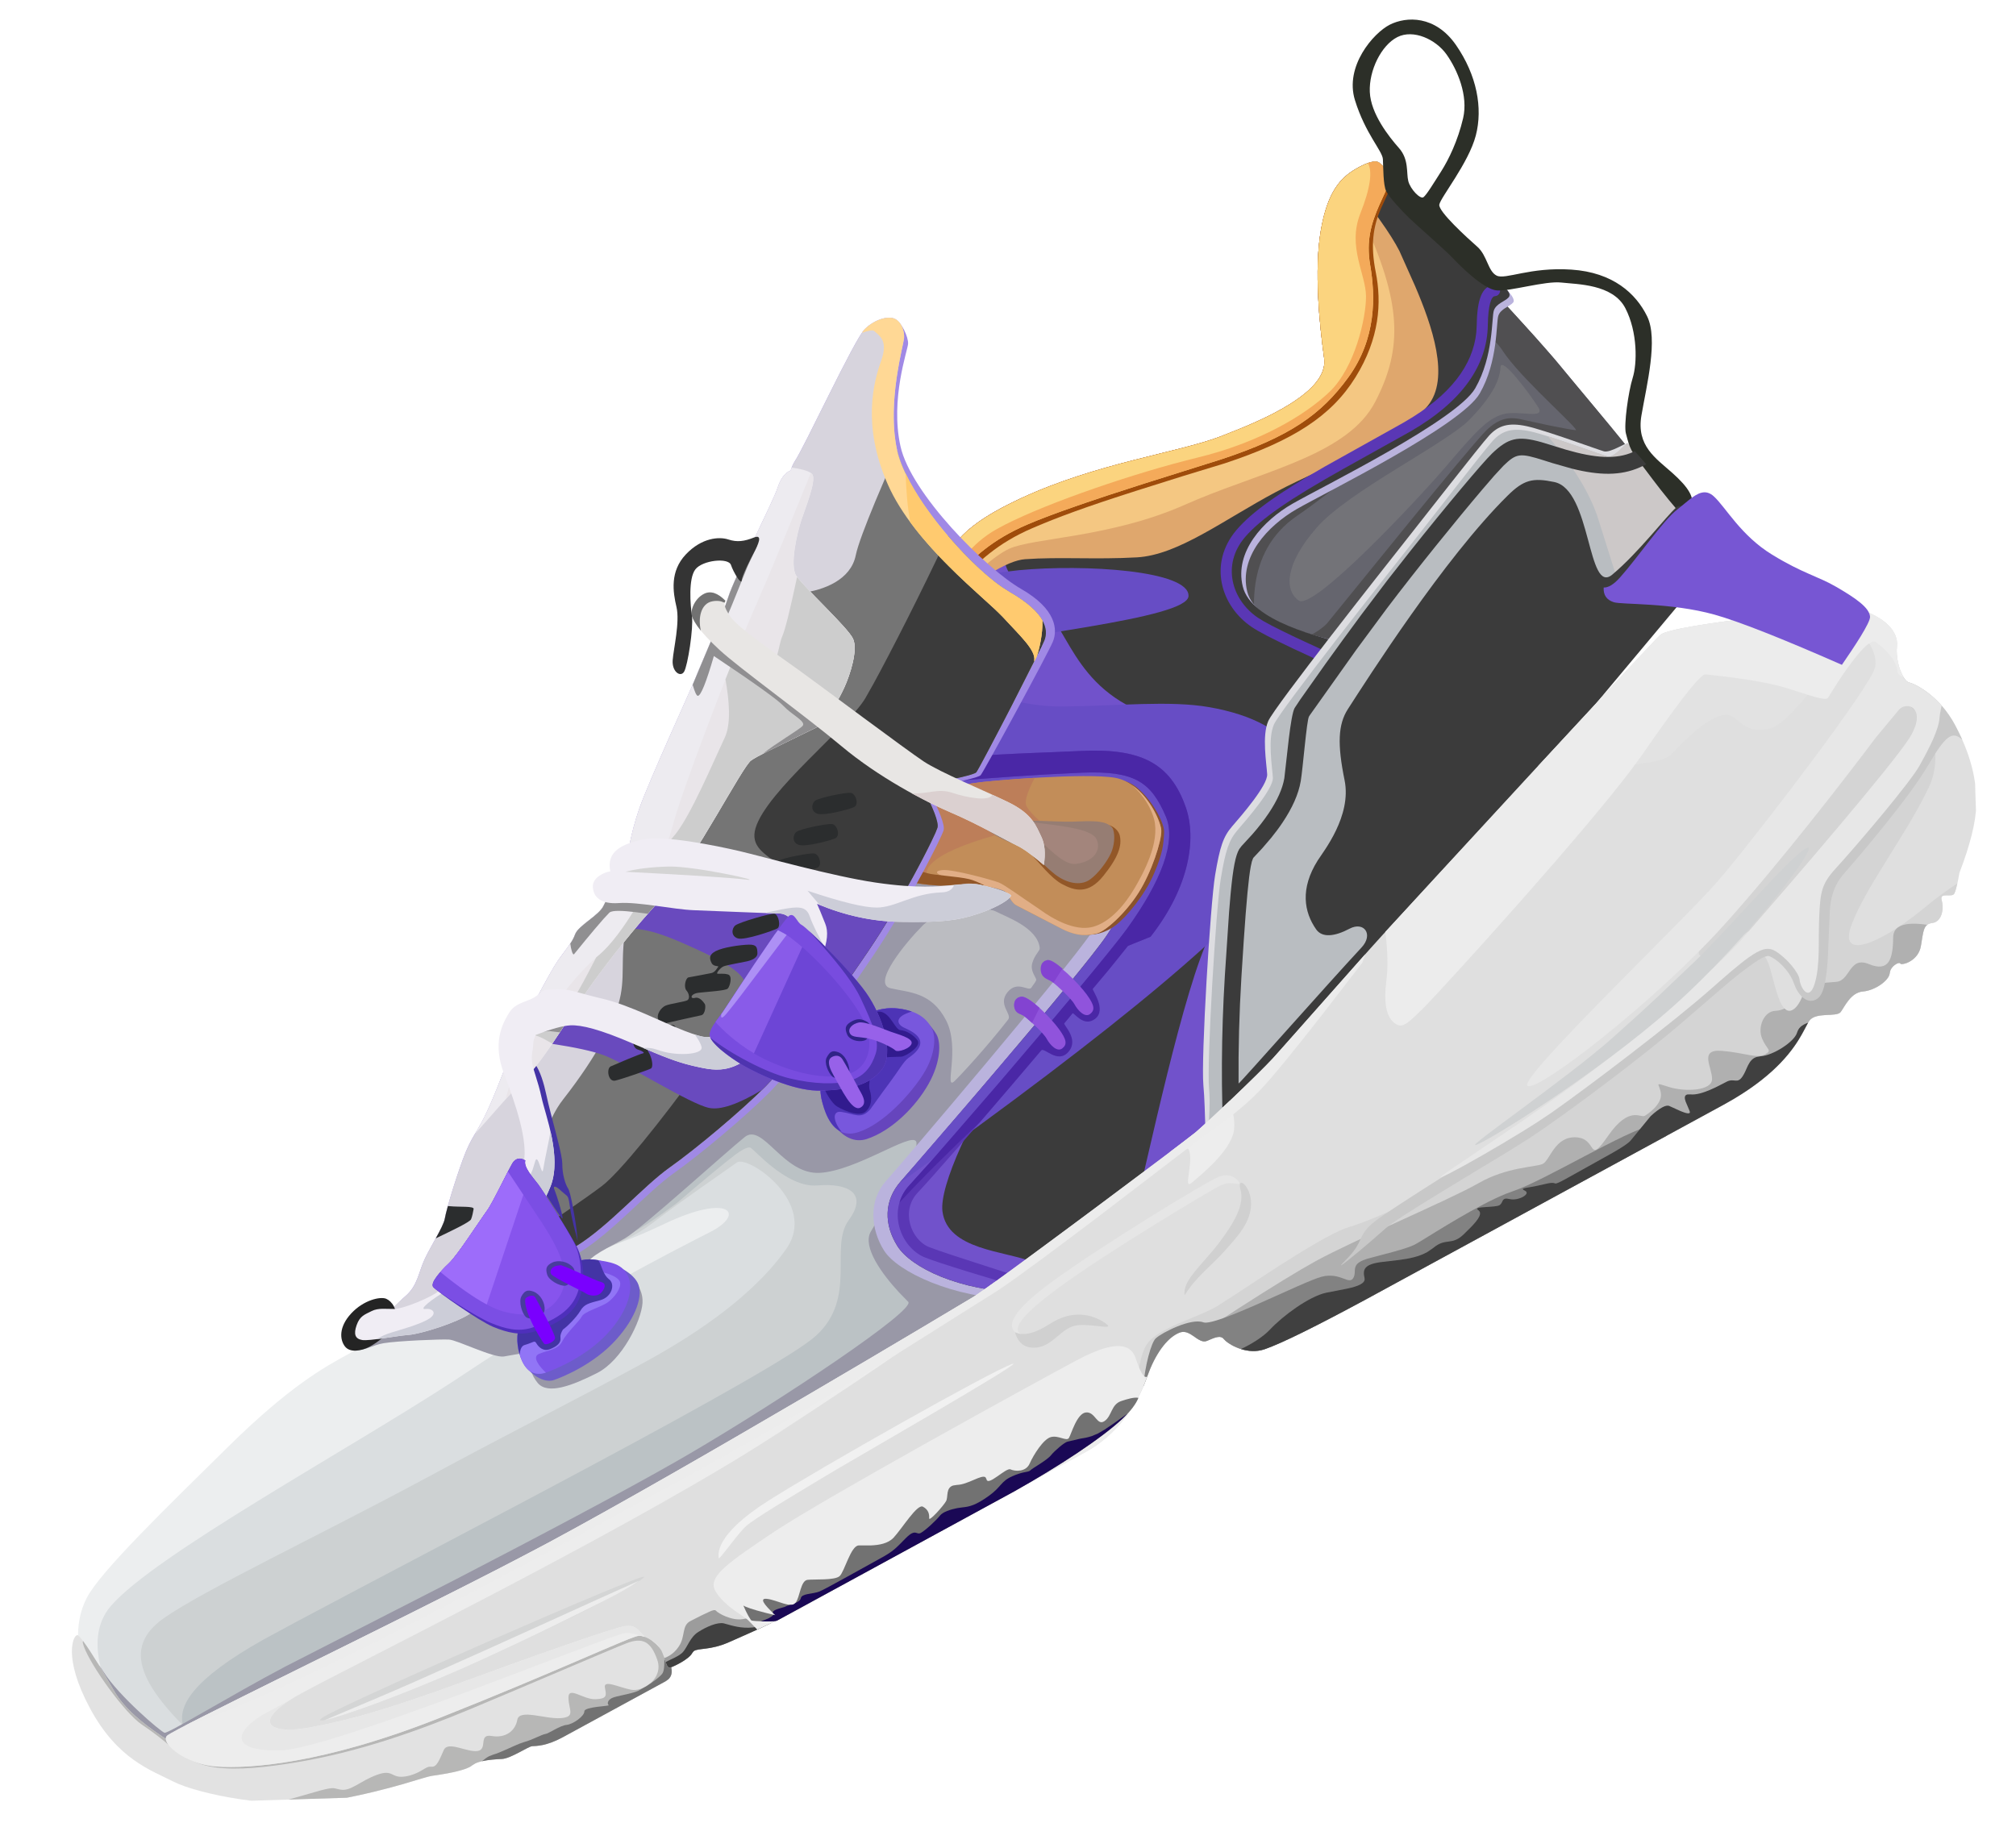 <svg width="115" height="104" viewBox="0 0 115 104" fill="none" xmlns="http://www.w3.org/2000/svg">
<g clip-path="url(#clip0_43_6606)">
<path d="M23.36 74.545C22.785 74.859 21.224 76.516 19.869 77.254C18.512 77.993 16.521 79.084 13.016 82.539C9.511 85.995 5.737 89.644 4.95 91.161C4.162 92.678 4.366 94.598 5.175 96.081C5.985 97.563 8.369 99.167 9.097 99.74C9.825 100.313 10.445 100.344 11.257 100.104C12.069 99.863 46.304 83.019 60.1 74.485C73.896 65.95 66.069 64.96 63.212 64.487C60.356 64.015 72.527 50.734 69.826 45.724C67.125 40.715 55.946 40.435 53.427 41.74C50.908 43.045 29.518 68.298 27.705 70.365C25.891 72.43 23.935 74.232 23.36 74.545Z" fill="#ECEEEF"/>
<path d="M53.426 41.739C55.944 40.435 67.124 40.715 69.825 45.724C72.526 50.734 60.355 64.014 63.211 64.487L64.634 64.735C67.773 65.372 71.791 67.076 60.805 74.042L60.099 74.484C46.303 83.018 12.068 99.862 11.256 100.103C10.444 100.344 9.824 100.311 9.096 99.739L7.731 98.707C7.501 98.527 7.26 98.333 7.022 98.13C5.348 95.2 5.117 93.032 6.327 91.622C8.805 88.737 19.777 82.766 25.827 78.823L26.478 78.393C32.356 74.467 38.338 71.394 40.502 70.295C42.581 69.24 41.605 68.051 37.889 69.829C34.173 71.607 32.764 71.561 30.457 71.597C29.728 71.608 29.071 70.797 28.06 69.954L36.479 60.159C43.332 52.241 51.89 42.536 53.426 41.739Z" fill="#DADEE0"/>
<path d="M53.425 41.739C55.944 40.435 67.123 40.715 69.825 45.724C72.525 50.734 60.355 64.014 63.211 64.487L64.634 64.736C67.773 65.373 71.791 67.076 60.805 74.042L60.099 74.484C47.273 82.419 16.782 97.535 11.904 99.815C7.854 96.22 6.959 94.012 9.335 92.327C11.554 90.754 18.377 87.516 24.212 84.373C30.046 81.229 32.374 80.115 36.756 77.728C41.137 75.341 43.554 73.103 44.848 71.258C46.697 68.621 42.639 65.875 42.032 66.322C41.425 66.768 38.841 68.524 37.185 69.804C35.528 71.084 32.045 72.349 30.06 72.078C29.364 71.983 30.163 69.301 31.771 65.625L40.189 55.891C46.114 49.115 52.158 42.396 53.425 41.739Z" fill="#CDD1D2"/>
<path d="M43.489 62.402C45.124 61.389 53.11 61.845 54.157 63.695C55.205 65.544 62.25 72.335 58.962 74.975L58.016 75.697C57.914 75.773 57.807 75.852 57.695 75.935L56.099 76.867C41.826 85.119 16.33 97.747 11.906 99.816C11.36 99.332 10.872 98.873 10.441 98.437C10.137 97.321 10.988 95.813 15.02 93.546L16.816 92.574C25.519 87.926 44.289 78.273 46.55 76.203C48.921 74.033 47.293 71.152 48.414 69.614C49.536 68.075 48.38 67.486 46.62 67.632C44.859 67.777 42.976 65.509 42.792 65.467C42.608 65.424 42.221 65.67 41.945 65.876C41.272 66.382 39.893 67.537 38.605 68.64L37.753 69.26C36.929 69.842 36.217 70.293 35.815 70.415C34.397 70.847 41.855 63.415 43.489 62.402Z" fill="#BBC2C5"/>
<path d="M53.426 41.739C55.945 40.435 67.124 40.715 69.826 45.724C72.527 50.734 60.356 64.014 63.212 64.487L64.635 64.736C67.774 65.373 71.792 67.076 60.806 74.042L60.1 74.484C46.304 83.019 12.069 99.862 11.257 100.103C10.445 100.344 9.825 100.312 9.097 99.739L8.005 98.918C7.543 98.565 7.018 98.145 6.532 97.695L6.032 96.889C5.807 96.517 5.625 96.2 5.509 95.978C4.912 94.823 5.047 94.143 5.758 95.156L5.919 95.399C6.769 96.75 9.163 98.792 9.385 98.858C9.585 98.919 13.217 96.693 16.251 95.093L26.011 90.099C30.524 87.761 35.59 85.089 38.655 83.332L39.24 82.994C44.626 79.844 52.334 74.688 51.802 74.264L51.288 73.737C50.303 72.673 49.189 71.142 49.666 70.279L50.905 68.178C51.666 66.87 52.43 65.445 52.257 65.122C51.967 64.585 48.857 66.794 46.763 66.914C44.67 67.033 43.524 64.035 42.48 64.872C41.436 65.71 36.59 70.105 35.656 70.647C34.722 71.188 33.687 71.605 33.437 72.169C33.187 72.734 34.861 72.578 35.33 72.555C35.798 72.532 36.717 73.327 36.651 74.337C36.586 75.348 35.491 77.611 34.057 78.336C32.624 79.061 31.247 79.579 30.677 78.906C30.297 78.458 30.133 77.868 30.186 77.136L28.746 77.39C28.147 77.487 26.089 76.454 25.617 76.426C25.146 76.397 22.665 76.501 21.891 76.631C21.246 76.739 20.869 77.045 20.381 77.005L20.305 76.989C21.406 76.267 22.557 75.117 23.16 74.674L23.359 74.543C23.852 74.275 25.359 72.913 26.922 71.228L27.703 70.362C29.518 68.297 50.908 43.045 53.426 41.739Z" fill="#9998A7"/>
<path d="M61.506 50.74C62.721 50.643 64.294 48.726 63.784 47.511C63.274 46.295 59.462 45.609 58.338 45.704C57.215 45.799 56.365 46.297 57.658 47.73C58.952 49.164 60.291 50.837 61.506 50.74Z" fill="#A3857C"/>
<path d="M58.729 46.89C60.157 47.083 62.216 47.234 62.534 47.85C62.851 48.467 62.426 49.174 61.336 49.29C60.246 49.406 58.211 46.399 57.454 46.382C56.697 46.365 54.592 46.721 55.179 47.847C55.766 48.973 61.106 51.653 61.644 51.87C62.183 52.086 65.059 50.316 65.048 49.275C65.038 48.234 65.836 46.101 63.649 45.72C61.462 45.338 57.302 46.697 58.729 46.89Z" fill="#967D73"/>
<path d="M54.454 61.675C54.797 61.346 56.264 59.767 57.509 58.168C57.752 57.855 56.899 57.318 57.468 56.611C58.038 55.904 58.68 56.6 58.838 56.343C58.988 56.1 59.006 56.138 59.104 55.931C59.168 55.81 58.736 55.438 58.888 54.933C59.039 54.428 59.329 54.257 59.311 54.087C59.188 52.914 57.367 52.301 56.814 52.006C56.172 51.663 53.585 51.841 52.616 52.819C51.648 53.798 49.719 56.136 50.805 56.383C51.891 56.63 53.135 56.606 53.967 58.21C54.799 59.813 53.819 62.283 54.454 61.675Z" fill="#BBBCC1"/>
<path d="M72.076 27.891C68.608 29.991 65.925 33.078 69.199 35.381C71.381 36.915 74.311 38.666 77.987 40.631L93.349 26.412C93.309 26.191 93.277 26.066 93.254 26.036C91.327 23.625 90.064 22.179 89.26 21.187C88.443 20.176 86.982 18.544 84.878 16.291C83.43 19.112 81.809 21.27 80.014 22.767C77.323 25.012 75.544 25.791 72.076 27.891Z" fill="#65656E"/>
<path d="M85.596 20.949C85.561 21.631 85.177 22.557 83.829 23.938C82.481 25.32 76.915 28.026 75.106 30.106C73.296 32.185 73.249 33.674 74.086 34.262C74.924 34.849 80.863 28.515 82.5 26.594C84.137 24.674 84.839 23.887 85.731 23.633C86.624 23.379 88.205 23.962 87.741 23.227C87.276 22.493 85.63 20.267 85.596 20.949Z" fill="#737378"/>
<path d="M84.878 16.29L86.064 17.568C87.172 18.771 88.049 19.75 88.694 20.506L91.822 24.268C92.253 24.792 92.729 25.378 93.254 26.036L93.28 26.097L93.349 26.412L77.987 40.631C76.42 39.793 74.988 38.994 73.692 38.234C73.706 37.287 73.935 36.36 74.153 36.409C74.512 36.489 75.452 35.85 75.696 35.569L80.392 29.79C82.357 27.384 84.296 25.038 84.778 24.561C85.505 23.841 86.102 23.801 86.636 23.894L88.342 24.265C89.005 24.399 89.695 24.531 89.881 24.543C90.161 24.561 87.112 21.905 85.925 20.308L85.736 20.038C84.73 18.492 84.212 19.808 83.883 20.553C83.555 21.299 77.963 26.715 74.002 29.419C70.932 31.515 71.4 35.177 71.885 37.147C70.887 36.527 69.994 35.94 69.2 35.382C65.926 33.08 68.608 29.992 72.077 27.892C75.544 25.792 77.323 25.014 80.015 22.768C81.809 21.27 83.43 19.112 84.878 16.29Z" fill="#504F51"/>
<path d="M57.916 74.13C54.38 74.052 51.203 72.569 50.43 71.348C49.657 70.127 49.544 68.491 50.535 67.384C51.527 66.277 60.81 55.358 62.241 53.237C63.672 51.116 65.269 48.602 64.726 47.139C64.183 45.676 61.712 45.616 59.646 45.729C57.58 45.842 54.58 45.664 53.19 45.85C51.8 46.036 53.154 36.516 53.476 34.207C53.797 31.897 53.922 30.433 58.256 28.423C62.59 26.413 67.194 25.833 69.635 24.898C72.076 23.963 75.802 22.38 75.535 20.445C75.267 18.51 74.954 15.441 75.344 13.157C75.734 10.873 76.525 10.127 77.3 9.661C78.076 9.195 78.538 9.132 78.704 9.308C78.871 9.484 79.128 9.612 79.137 9.788C79.145 9.965 79.006 10.485 79.1 10.782C79.194 11.079 81.428 13.253 82.318 14.023C83.207 14.792 85.348 15.975 85.61 16.202C85.872 16.429 86.512 17.041 86.31 17.267C86.109 17.493 85.601 17.615 85.47 18.014C85.339 18.412 85.463 20.612 84.41 22.447C83.357 24.282 75.684 28.063 73.993 29.031C72.302 29.998 70.666 31.787 71.148 33.757C71.631 35.727 75.646 36.41 77.8 36.942C79.955 37.474 89.652 41.711 89.841 42.934C90.029 44.156 78.07 58.275 73.343 62.562C68.617 66.848 61.453 74.209 57.916 74.13Z" fill="#BAB3DD"/>
<path d="M58.268 73.731C54.731 73.653 51.969 72.32 51.196 71.098C50.423 69.877 50.404 68.493 51.396 67.385C52.387 66.278 61.689 55.507 63.12 53.386C64.551 51.266 65.906 48.404 65.363 46.941C64.82 45.478 62.543 45.112 60.478 45.225C58.412 45.337 54.775 45.357 53.386 45.543C51.996 45.729 53.155 36.515 53.477 34.206C53.798 31.896 53.923 30.432 58.257 28.422C62.59 26.412 67.195 25.832 69.636 24.897C72.077 23.962 75.803 22.378 75.536 20.443C75.268 18.509 74.955 15.44 75.345 13.156C75.735 10.872 76.526 10.126 77.301 9.66C78.077 9.194 78.539 9.131 78.705 9.307C78.872 9.483 79.129 9.61 79.138 9.787C79.146 9.964 79.007 10.484 79.101 10.781C79.195 11.078 81.429 13.251 82.319 14.022C83.208 14.791 85.349 15.973 85.611 16.201C85.873 16.428 86.255 16.744 86.054 16.97C85.852 17.196 85.345 17.319 85.214 17.717C85.082 18.115 85.206 20.315 84.153 22.151C83.101 23.986 75.427 27.766 73.736 28.734C72.046 29.702 70.409 31.49 70.892 33.46C71.374 35.43 75.169 36.333 77.324 36.865C79.479 37.397 89.433 41.931 89.622 43.153C89.81 44.375 78.071 58.274 73.344 62.56C68.618 66.847 61.805 73.809 58.268 73.731Z" fill="#3B3B3B"/>
<path d="M53.762 69.114C54.049 71.326 57.351 71.36 58.899 71.997C59.713 72.333 60.99 72.412 62.096 72.225C60.627 73.171 59.306 73.754 58.267 73.731C54.73 73.653 51.969 72.32 51.196 71.099C50.422 69.877 50.404 68.493 51.395 67.385L54.817 63.432C55.808 62.276 56.91 60.985 57.982 59.716C55.385 63.699 53.576 67.681 53.762 69.114ZM86.096 40.704L85.445 39.981C86.766 41.428 87.999 42.837 89.145 44.209C86.987 47.661 78.151 58.019 73.822 62.117L73.344 62.561C70.691 64.967 67.381 68.216 64.362 70.589L64.591 69.71C65.501 66.024 67.509 56.367 69.051 53.285C70.254 50.884 75.608 46.522 85.114 40.201C85.453 40.369 85.78 40.538 86.096 40.704ZM58.093 28.498L57.993 28.675C56.119 32.063 57.965 33.458 59.402 34.587C61.103 35.925 61.333 39.938 66.868 41.162L67.437 41.347C71.585 42.479 67.683 48.019 63.532 52.75C64.795 50.723 65.853 48.262 65.362 46.941C64.858 45.582 62.859 45.169 60.922 45.208L59.217 45.278C57.162 45.349 54.522 45.391 53.384 45.543C52.097 45.715 52.996 37.828 53.391 34.826L53.569 33.545C53.859 31.629 54.337 30.273 58.093 28.498Z" fill="#7152CB"/>
<path d="M68.993 40.347C73.853 41.201 76.151 44.044 73.098 49.207C71.207 52.403 63.94 58.504 51.298 67.509L55.976 62.078C58.73 58.85 61.88 55.1 62.937 53.646L63.12 53.386C64.55 51.266 65.906 48.404 65.362 46.941C64.858 45.582 62.859 45.17 60.922 45.208L59.217 45.279C57.163 45.35 54.522 45.391 53.385 45.543C52.742 45.629 53.004 40.593 53.117 38.27C55.991 39.648 58.489 40.327 60.612 40.307C63.797 40.277 66.728 39.95 68.993 40.347ZM57.188 32.642L58.111 32.532C61.865 32.173 67.867 32.55 67.797 34.01C67.735 35.308 57.822 36.224 53.089 37.313L53.387 34.864L53.593 33.399C55.099 33.007 56.362 32.764 57.188 32.642Z" fill="#674DC5"/>
<path d="M76.774 10.045C78.311 11.916 79.329 13.34 79.828 14.319L80.722 16.32C81.686 18.571 82.74 21.586 81.438 23.158C79.764 25.179 75.79 26.47 72.795 28.063C69.8 29.656 67.218 31.665 64.853 31.799C62.488 31.932 60.43 31.763 58.47 31.904C57.448 31.978 55.743 33.045 53.358 35.105L53.57 33.537C53.864 31.598 54.355 30.231 58.255 28.422C62.589 26.412 67.194 25.833 69.635 24.898L70.938 24.377C73.207 23.425 75.757 22.057 75.534 20.444C75.267 18.509 74.954 15.44 75.344 13.156C75.636 11.443 76.154 10.595 76.722 10.082L76.774 10.045Z" fill="#DFA76D"/>
<path d="M75.702 11.725C76.668 11.496 77.38 11.683 77.726 12.433C79.938 17.226 80.056 19.827 78.446 22.927C76.925 25.854 72.415 26.789 68.332 28.479L67.617 28.785C63.359 30.679 58.936 30.677 57.57 31.307C56.742 31.689 55.506 32.77 53.864 34.55L53.358 35.105L53.57 33.537L53.68 32.911C54.015 31.289 54.788 30.03 58.255 28.422C62.589 26.412 67.194 25.832 69.635 24.898L70.938 24.377L71.796 24.001C73.801 23.079 75.729 21.855 75.534 20.444C75.267 18.51 74.954 15.441 75.344 13.157C75.409 12.776 75.485 12.438 75.57 12.137L75.702 11.725Z" fill="#F4C782"/>
<path d="M78.704 9.307C78.871 9.483 79.128 9.611 79.136 9.788C79.143 9.921 79.066 10.246 79.067 10.526L79.198 10.975L78.776 11.896C78.32 12.941 78.175 13.998 78.475 15.513C78.825 17.272 78.699 19.301 77.323 21.522C75.947 23.742 73.759 25.145 69.859 26.436C68.383 26.877 66.694 27.401 64.792 28.008C61.939 28.918 60.338 29.509 58.891 30.132C56.865 31.003 55.807 32.067 54.715 33.189C54.45 33.46 53.899 33.276 53.628 33.207L53.754 32.601C54.127 31.125 55.013 29.926 58.256 28.422C62.59 26.412 67.194 25.832 69.635 24.898L70.938 24.377C73.207 23.425 75.757 22.057 75.535 20.444C75.267 18.509 74.954 15.44 75.344 13.156C75.734 10.872 76.525 10.126 77.3 9.66C78.075 9.194 78.537 9.131 78.704 9.307Z" fill="#9F4C0B"/>
<path d="M78.704 9.307C78.87 9.483 79.128 9.611 79.136 9.788C79.142 9.921 79.066 10.246 79.066 10.526L79.099 10.782L78.678 11.703C78.221 12.748 77.922 13.729 78.158 15.115C78.461 16.897 78.525 19.322 76.896 21.551C75.368 23.64 73.588 24.907 69.687 26.198L65.238 27.598C62.386 28.509 60.038 29.308 58.591 29.93C56.565 30.802 55.553 31.803 54.461 32.926C54.197 33.197 53.9 33.275 53.628 33.207L53.754 32.601C54.127 31.124 55.013 29.926 58.256 28.422C62.59 26.412 67.195 25.832 69.636 24.898L70.939 24.377C73.207 23.425 75.758 22.057 75.535 20.444C75.268 18.509 74.955 15.44 75.344 13.156C75.734 10.872 76.525 10.126 77.301 9.66C78.075 9.194 78.537 9.131 78.704 9.307Z" fill="#FBD47F"/>
<path d="M78.704 9.307C78.871 9.483 79.129 9.611 79.137 9.788C79.143 9.921 79.066 10.246 79.067 10.526L79.1 10.782L78.678 11.703C78.222 12.748 77.923 13.729 78.159 15.115C78.462 16.897 78.525 19.323 76.896 21.551C75.369 23.641 73.589 24.907 69.688 26.198L65.239 27.599L63.416 28.188C61.388 28.855 59.717 29.446 58.592 29.93C56.566 30.802 55.554 31.804 54.461 32.926C54.362 33.029 54.258 33.103 54.152 33.153C54.562 32.306 55.344 31.031 56.873 30.177C59.128 28.918 63.99 27.229 67.494 26.313L68.276 26.115C71.799 25.265 74.436 23.705 75.854 22.344C77.273 20.983 77.931 18.159 77.922 16.899C77.913 15.639 76.851 14.07 77.597 12.185C78.178 10.718 78.3 9.768 78.027 9.301C78.376 9.181 78.599 9.197 78.704 9.307Z" fill="#F4AA5A"/>
<path d="M80.16 39.974L73.734 36.989C72.517 36.411 71.804 36.042 71.411 35.777C69.618 34.57 68.92 32.138 70.533 30.238C71.424 29.189 72.986 28.102 75.56 26.625L79.906 24.199L80.15 24.059C82.736 22.561 84.02 20.838 84.214 18.968L84.239 18.533C84.26 17.079 84.543 16.287 85.244 16.265C85.418 16.259 85.564 16.397 85.57 16.572C85.574 16.704 85.499 16.82 85.387 16.872L85.265 16.901C85.07 16.907 84.887 17.419 84.871 18.542C84.839 20.825 83.431 22.893 80.465 24.61L76.596 26.769C73.653 28.422 71.919 29.587 71.014 30.652C69.679 32.224 70.255 34.231 71.762 35.246C72.113 35.483 72.786 35.832 73.92 36.372L79.913 39.152L82.653 40.471C86.507 42.381 87.838 46.164 86.968 48.618C86.469 50.026 67.354 68.961 64.995 70.375C63.419 71.32 61.428 72.399 58.792 73.634L55.172 72.539C53.909 72.147 53.105 71.881 52.756 71.738C51.346 71.164 50.565 69.008 51.888 67.607L53.206 66.145C56.366 62.566 63.073 54.678 64.301 52.972C66.258 50.253 67.108 47.998 66.508 46.589C65.654 44.584 64.694 43.967 61.72 44.083L59.585 44.189C57.495 44.31 54.895 44.505 51.785 44.772C49.711 44.95 50.74 44.422 54.871 43.188C57.605 42.975 59.886 42.933 61.607 42.845C65.039 42.67 66.758 43.504 67.647 46.069C68.252 47.815 67.881 50.572 65.632 53.442L64.345 53.962C61.982 56.978 54.078 66.211 52.347 68.045C51.366 69.084 51.961 70.726 52.993 71.147L53.56 71.353C54.487 71.672 56.255 72.233 58.74 73.043L60.689 72.041C62.229 71.233 63.556 70.495 64.672 69.826C66.917 68.481 85.933 49.643 86.373 48.402C87.139 46.242 85.929 42.803 82.375 41.042L81.732 40.726C81.232 40.485 80.711 40.234 80.16 39.974Z" fill="#5A37B5"/>
<path d="M54.87 43.19C57.604 42.976 59.884 42.934 61.606 42.846C65.037 42.672 66.756 43.505 67.646 46.071C68.251 47.816 67.88 50.573 65.631 53.444L64.343 53.963L63.247 55.327C62.91 55.739 62.731 55.928 62.331 56.41C62.287 56.483 63.144 57.594 62.477 58.12C61.811 58.646 61.257 57.732 61.177 57.811C61.056 57.973 60.946 58.1 60.71 58.38C60.645 58.481 61.572 59.283 60.952 60.006C60.332 60.729 59.563 59.724 59.39 59.928C58.133 61.412 57.059 62.678 55.882 64.04C54.158 65.668 52.551 67.259 51.312 68.609C51.41 68.254 51.598 67.913 51.887 67.607L53.204 66.145L57.032 61.73C60.096 58.151 63.464 54.133 64.299 52.972C66.257 50.254 67.107 47.999 66.506 46.589C65.653 44.585 64.692 43.967 61.718 44.083L59.583 44.189L57.92 44.294C56.747 44.373 55.448 44.47 54.02 44.586L51.782 44.773C49.71 44.952 50.738 44.424 54.87 43.19Z" fill="#4A27A6"/>
<path d="M58.118 56.896L58.241 56.863C58.694 56.791 59.969 58.104 60.408 58.71C60.848 59.316 60.887 59.589 60.595 59.815C60.303 60.041 59.902 59.625 59.706 59.264C59.511 58.904 58.641 58.136 58.44 57.986C58.24 57.837 58.044 57.851 57.922 57.638C57.801 57.426 57.788 56.934 58.241 56.863L58.118 56.896ZM59.706 54.931L59.828 54.898C60.282 54.827 61.557 56.139 61.996 56.745C62.435 57.351 62.474 57.625 62.182 57.851C61.89 58.077 61.489 57.66 61.294 57.3C61.098 56.939 60.229 56.171 60.028 56.022C59.827 55.872 59.631 55.886 59.51 55.674C59.388 55.461 59.375 54.969 59.828 54.898L59.706 54.931Z" fill="#9053DC"/>
<path d="M58.074 56.917L58.241 56.863C58.462 56.828 58.878 57.122 59.298 57.503L58.872 58.357L58.542 58.068C58.499 58.032 58.465 58.004 58.44 57.986C58.239 57.836 58.043 57.851 57.922 57.638C57.835 57.486 57.804 57.192 57.958 57.01L58.074 56.917ZM59.58 54.828L59.746 54.77C59.929 54.741 60.258 54.958 60.615 55.266C60.442 55.514 60.269 55.782 60.095 56.07L60.027 56.022C59.827 55.872 59.562 55.824 59.44 55.611C59.353 55.459 59.315 55.131 59.465 54.93L59.58 54.828Z" fill="#8343D1"/>
<path d="M61.651 53.299C62.317 53.402 63.016 53.268 63.648 52.782C64.281 52.296 65.311 51.047 65.827 49.846C66.342 48.644 66.363 48.199 66.408 47.505C66.453 46.811 65.272 44.904 64.256 44.595C63.24 44.287 64.462 44.931 64.905 46.041C65.348 47.151 65.186 49.364 64.463 50.493C63.74 51.621 60.985 53.196 61.651 53.299Z" fill="#8A532D"/>
<path d="M62.579 53.25C63.068 53.127 64.192 52.113 64.939 50.944C65.686 49.775 66.268 47.974 66.245 47.385C66.222 46.797 65.249 44.667 63.612 44.375C61.975 44.084 56.537 44.524 55.567 44.676C54.921 44.776 54.444 44.854 54.137 44.909C56.478 46.05 57.789 46.655 58.068 46.724C58.487 46.828 59.726 46.844 60.736 46.877C61.746 46.91 63.156 46.64 63.495 47.314C63.834 47.988 63.617 48.284 63.441 48.673C63.265 49.063 62.568 50.213 62.057 50.457C61.546 50.7 60.837 50.458 60.222 49.984C59.608 49.509 58.944 48.59 58.021 48.231C57.406 47.991 56.925 47.759 56.578 47.535L52.916 45.094L49.909 50.004C52.009 50.384 53.339 50.557 53.9 50.524C54.742 50.475 55.219 50.35 55.569 50.434C55.919 50.519 57.245 50.675 57.414 50.93C57.583 51.186 57.734 51.505 57.947 51.634C58.161 51.764 59.655 52.528 60.575 52.993C61.494 53.458 62.091 53.373 62.579 53.25Z" fill="#C28D59"/>
<path d="M49.909 50.004L52.916 45.094L56.578 47.535C56.638 47.573 56.702 47.612 56.769 47.651C54.919 48.174 53.715 48.705 53.161 49.246C52.759 49.639 52.737 50.054 53.095 50.491C52.486 50.431 51.618 50.303 50.493 50.108L49.909 50.004ZM54.137 44.909L55.567 44.675C56.022 44.604 57.458 44.47 59.025 44.377C58.579 45.22 58.425 45.76 58.558 45.997C58.699 46.246 58.949 46.525 59.309 46.831L58.704 46.801C58.429 46.782 58.205 46.758 58.068 46.724L57.842 46.645C57.323 46.438 56.088 45.859 54.137 44.909Z" fill="#BD7E59"/>
<path d="M54.306 50.117C53.477 49.962 53.155 49.698 53.764 49.64C54.374 49.582 56.641 50.219 56.97 50.346C57.298 50.472 58.257 51.182 59.058 51.712L59.327 51.897C60.029 52.41 61.312 53.158 62.344 52.878C63.376 52.597 64.208 51.542 64.715 50.683C65.222 49.824 66.174 48.072 65.836 46.747C65.689 46.17 65.275 45.394 64.566 44.785C65.62 45.504 66.226 46.922 66.244 47.385C66.267 47.975 65.685 49.775 64.939 50.944C64.192 52.113 63.068 53.127 62.579 53.25C62.09 53.373 61.493 53.458 60.574 52.993L57.946 51.634C57.839 51.569 57.748 51.457 57.663 51.33L57.413 50.93C57.244 50.675 55.919 50.519 55.568 50.434C55.408 50.396 55.22 50.401 54.983 50.423L54.589 50.218C54.476 50.166 54.382 50.131 54.306 50.117Z" fill="#E1AE86"/>
<path d="M58.71 48.62C59.295 49.05 59.733 49.537 60.183 49.885C60.798 50.359 61.5 50.519 62.011 50.276C62.458 50.062 63.026 49.335 63.285 48.851L63.374 48.673C63.55 48.283 63.627 47.706 63.495 47.314C63.457 47.203 63.364 47.129 63.266 47.065C63.577 47.183 63.816 47.416 63.875 47.661C64.015 48.246 63.786 48.92 62.937 49.974C62.088 51.028 61.321 50.84 60.565 50.429C60.262 50.265 59.943 49.966 59.629 49.634L58.71 48.62ZM56.222 50.55L55.568 50.434C55.218 50.35 54.741 50.474 53.899 50.523C53.45 50.549 52.509 50.444 51.075 50.206L49.908 50.004L50.438 49.149L52.968 49.834C53.219 49.918 54.65 50.006 55.278 50.155C55.534 50.216 55.869 50.359 56.222 50.55Z" fill="#925728"/>
<path d="M51.046 18.192C50.67 18.017 49.926 18.201 49.334 18.772C48.742 19.343 45.818 25.655 45.334 26.321C45.219 26.521 45.143 26.694 45.106 26.84C44.778 26.974 44.529 27.304 44.36 27.83C44.106 28.618 41.863 33.012 41.544 34.069C41.226 35.126 39.774 38.374 39.677 38.674C39.58 38.974 36.971 44.652 36.447 46.197C35.924 47.743 35.913 48.451 35.693 49.084C35.473 49.717 34.679 51.141 34.423 51.686C34.167 52.231 32.985 52.804 32.806 53.307C32.627 53.81 32.247 54.193 31.811 54.829C31.374 55.465 30.006 58.066 29.593 58.97C29.179 59.874 28.492 61.862 27.847 63.276C27.201 64.691 26.906 64.777 26.407 66.139C25.908 67.502 25.451 69.064 25.374 69.521C25.296 69.978 24.617 71.016 24.244 71.798C23.87 72.58 23.839 73.354 23.102 73.971C22.366 74.589 21.989 75.518 23.198 75.48C24.407 75.442 31.204 72.58 33.072 71.444C34.941 70.308 36.907 68.017 38.427 66.94C39.946 65.863 42.501 63.721 43.901 62.315C45.302 60.909 48.745 56.227 50.419 53.593C52.093 50.96 53.69 47.821 53.823 47.377C53.913 47.082 53.604 46.27 52.898 44.941C54.811 44.594 55.826 44.354 55.942 44.224C56.116 44.028 59.803 37.252 60.066 36.594C60.33 35.935 60.27 34.762 58.255 33.603C56.241 32.445 51.956 28.156 51.365 25.454C50.773 22.751 51.776 20.005 51.8 19.615C51.823 19.225 51.422 18.366 51.046 18.192Z" fill="#A089E5"/>
<path d="M51.046 18.192C50.67 18.017 49.926 18.201 49.333 18.772C48.741 19.343 45.817 25.655 45.333 26.322C45.218 26.521 45.142 26.694 45.106 26.84C44.777 26.975 44.528 27.305 44.359 27.83C44.106 28.619 41.862 33.012 41.544 34.069C41.225 35.127 39.773 38.375 39.676 38.675C39.58 38.975 36.971 44.653 36.447 46.198C35.924 47.743 35.912 48.452 35.692 49.084C35.473 49.717 34.678 51.141 34.422 51.687C34.167 52.232 32.984 52.805 32.805 53.308C32.626 53.811 32.247 54.193 31.81 54.829C31.373 55.465 30.006 58.067 29.592 58.97C29.178 59.874 28.492 61.862 27.846 63.277C27.201 64.691 26.906 64.778 26.407 66.14C25.907 67.502 25.451 69.064 25.373 69.521C25.296 69.979 24.616 71.016 24.243 71.798C23.87 72.581 23.839 73.354 23.102 73.972C22.365 74.589 21.668 75.274 22.877 75.236C24.085 75.197 30.969 72.25 32.837 71.114C34.705 69.977 36.672 67.686 38.192 66.61C39.711 65.533 42.266 63.39 43.666 61.984C45.067 60.578 48.51 55.896 50.184 53.263C51.858 50.63 53.341 47.675 53.475 47.232C53.565 46.937 53.256 46.124 52.55 44.796C54.529 44.438 55.576 44.194 55.691 44.063C55.865 43.867 59.312 37.201 59.576 36.543C59.84 35.885 59.585 34.926 57.571 33.768C55.557 32.609 51.762 28.372 51.17 25.67C50.578 22.967 51.548 19.664 51.571 19.274C51.595 18.884 51.422 18.366 51.046 18.192Z" fill="#D7D4DD"/>
<path d="M51.172 25.681C51.735 28.216 55.099 32.089 57.174 33.516L57.57 33.768C59.584 34.926 59.839 35.884 59.575 36.542L59.394 36.935C58.622 38.532 55.846 43.888 55.691 44.063C55.575 44.194 54.528 44.437 52.549 44.795C53.255 46.124 53.564 46.936 53.474 47.232L53.363 47.51C52.967 48.409 51.648 50.958 50.183 53.263C48.509 55.896 45.066 60.579 43.666 61.985C42.265 63.391 39.71 65.533 38.191 66.61C36.671 67.687 34.705 69.978 32.837 71.114C31.78 71.757 29.116 72.98 26.785 73.927C26.98 73.248 26.755 72.374 27.401 71.894L27.743 71.67C30.649 69.99 30.154 65.242 32.121 62.727C34.087 60.211 35.137 58.181 35.407 56.754C35.677 55.327 35.291 54.274 35.945 51.673L38.51 47.916C40.301 45.256 41.468 43.423 42.01 42.418C43.161 40.283 44.376 33.996 45.698 33.834C47.02 33.672 48.53 33.074 48.814 31.685C48.93 31.119 49.357 29.993 49.937 28.591L51.172 25.681Z" fill="#757575"/>
<path d="M57.175 33.516L57.572 33.768C59.586 34.926 59.84 35.884 59.576 36.542L59.395 36.935L57.7 40.284C56.75 42.124 55.782 43.961 55.692 44.063C55.577 44.193 54.529 44.437 52.551 44.795C53.257 46.124 53.565 46.936 53.476 47.231L53.365 47.51L53.119 48.035C52.61 49.083 51.625 50.935 50.52 52.728L50.185 53.263C48.511 55.896 45.068 60.579 43.667 61.985C42.266 63.391 39.712 65.533 38.192 66.61C36.673 67.687 34.706 69.978 32.838 71.114C31.781 71.757 29.118 72.98 26.786 73.927C26.982 73.248 27.413 72.59 28.059 72.11L28.401 71.886C28.871 71.614 29.287 71.283 29.663 70.911L32.39 69.05C33.281 68.434 33.93 67.971 34.339 67.661C36.31 66.166 43.776 56.023 45.153 52.465C46.53 48.907 42.47 49.361 43.099 47.247C43.729 45.133 48.372 41.493 49.358 39.841L49.837 38.991C50.772 37.28 52.514 33.886 54.067 30.566C55.119 31.805 56.27 32.893 57.175 33.516Z" fill="#3B3B3B"/>
<path d="M30.367 60.525C30.632 60.774 30.859 61.257 31.049 61.974L31.158 62.432C31.442 63.745 31.963 65.437 32.06 66.189L32.076 66.403C32.07 66.989 32.247 67.561 32.401 67.796C32.555 68.032 32.751 69.257 32.824 69.694C32.873 69.984 32.915 70.35 32.95 70.79L32.712 69.871C32.646 69.594 32.593 69.346 32.554 69.126L32.504 68.818C32.447 68.41 32.418 68.303 32.342 68.225L32.056 67.984C31.768 67.704 31.564 67.608 31.602 67.8L31.758 68.236C31.939 68.773 32.193 69.664 32.047 69.502L31.867 69.266C31.708 69.041 31.473 68.68 31.159 68.185C30.808 67.692 30.631 67.361 30.627 67.193L30.694 65.939C30.727 65.044 30.716 63.895 30.468 63.246L29.703 61.273L30.367 60.525Z" fill="#4433A5"/>
<path d="M36.667 50.863C37.924 50.045 39.535 50.4 42.008 50.182C44.296 49.98 49.239 50.735 51.351 51.338C50.982 51.969 50.588 52.625 50.183 53.262C48.621 55.72 45.518 59.963 43.972 61.661L43.666 61.984C43.6 62.049 43.533 62.116 43.463 62.185C42.097 63.003 41.096 63.343 40.449 63.209C39.357 62.985 35.861 60.756 34.499 60.224C33.136 59.691 29.951 59.347 29.931 59.357L31.088 57.697C31.175 57.574 31.267 57.443 31.364 57.306L34.517 57.958C36.745 58.406 39.809 59.78 40.446 59.964C41.084 60.148 42.29 57.666 42.561 56.631C42.811 55.676 41.444 54.945 39.829 54.201L39.421 54.015C37.836 53.295 36.872 52.969 35.791 52.972L35.379 52.989C34.116 53.083 35.41 51.68 36.667 50.863Z" fill="#694ABE"/>
<path d="M25.63 68.814C26.229 68.874 27.05 68.799 27.017 68.975C26.984 69.149 26.943 69.396 26.87 69.564C26.797 69.732 25.649 70.269 24.994 70.585L24.855 70.654C25.109 70.194 25.331 69.771 25.374 69.521C25.398 69.379 25.459 69.13 25.546 68.814C25.577 68.81 25.603 68.812 25.63 68.814ZM40.82 54.266C41.242 54.042 42.248 53.905 42.711 53.894C43.173 53.882 43.195 54.061 43.206 54.377C43.218 54.693 42.765 54.811 42.609 54.847C42.454 54.883 41.468 55.057 41.283 55.13C41.099 55.203 40.852 55.516 40.916 55.547C40.98 55.579 41.266 55.515 41.533 55.597C41.801 55.679 41.636 56.277 41.514 56.401C41.392 56.524 40.347 56.581 39.86 56.638C39.373 56.695 39.348 57.007 39.636 56.932C39.925 56.856 40.134 57.183 40.202 57.276C40.271 57.37 40.234 57.881 39.994 57.925C39.754 57.968 38.174 58.33 38.04 58.361C37.907 58.393 37.91 58.58 38.254 58.486C38.598 58.393 38.595 58.831 38.62 59.035C38.645 59.239 37.44 59.524 37.184 59.563C36.961 59.597 36.836 59.685 36.941 59.924L37.063 60.15C37.215 60.469 37.264 60.885 37.131 60.96C36.982 61.045 35.523 61.55 35.103 61.65C34.683 61.749 34.582 60.955 34.838 60.84C35.093 60.724 36.506 60.123 36.669 60.097C36.831 60.071 36.578 59.933 36.4 59.885C36.222 59.837 36.091 59.639 36.116 59.342C36.141 59.046 37.002 58.64 37.342 58.58C37.681 58.52 37.717 58.51 37.564 58.199C37.412 57.888 37.707 57.481 37.973 57.37C38.239 57.259 39.06 57.154 39.208 57.067C39.356 56.981 39.323 56.695 39.155 56.505C38.988 56.316 39.11 55.787 39.278 55.762C39.446 55.736 40.342 55.561 40.569 55.518C40.797 55.476 40.908 55.228 40.968 55.159C41.027 55.091 40.703 55.165 40.596 54.948C40.488 54.732 40.398 54.491 40.82 54.266ZM44.191 52.136C44.409 52.186 44.56 52.855 44.333 52.975C44.105 53.094 42.489 53.658 42.089 53.538C41.69 53.418 41.728 52.965 41.951 52.793C42.173 52.62 43.973 52.085 44.191 52.136ZM45.483 50.347C45.701 50.397 45.852 51.066 45.625 51.186C45.397 51.306 43.781 51.869 43.381 51.749C42.982 51.629 43.02 51.176 43.242 51.004C43.465 50.831 45.264 50.297 45.483 50.347ZM46.449 48.692C46.728 48.732 46.937 49.372 46.618 49.509C46.299 49.645 44.911 49.995 44.512 49.875C44.113 49.755 44.151 49.302 44.373 49.129C44.595 48.957 46.17 48.652 46.449 48.692ZM47.473 47.014C47.752 47.053 47.961 47.694 47.642 47.83C47.323 47.967 45.974 48.324 45.575 48.204C45.175 48.084 45.214 47.631 45.436 47.458C45.659 47.286 47.194 46.974 47.473 47.014ZM48.537 45.236C48.816 45.276 49.025 45.916 48.706 46.053C48.387 46.19 47.038 46.546 46.639 46.426C46.239 46.306 46.278 45.853 46.5 45.681C46.722 45.509 48.258 45.196 48.537 45.236Z" fill="#2B2D2E"/>
<path d="M49.334 18.772C49.927 18.201 50.671 18.017 51.047 18.192C51.423 18.366 51.596 18.884 51.572 19.274L51.519 19.577C51.318 20.534 50.658 23.327 51.171 25.67C51.726 28.204 55.096 32.086 57.175 33.516L57.572 33.768C58.622 34.372 59.194 34.922 59.463 35.403C59.487 36.194 59.284 37.037 59.138 37.466L58.997 37.74L59.001 37.675C59.08 37.084 58.2 36.285 57.208 35.207C56.217 34.129 52.158 31.065 50.65 27.651C49.142 24.237 49.853 21.745 50.268 20.573C50.683 19.401 50.151 19.16 49.875 18.889C49.79 18.806 49.517 18.865 49.175 18.985L49.207 18.93L49.334 18.772Z" fill="#FFD895"/>
<path d="M57.174 33.515L57.571 33.767C58.622 34.372 59.194 34.921 59.463 35.402C59.486 36.194 59.283 37.037 59.137 37.466L58.997 37.739L59 37.674C59.079 37.084 58.199 36.285 57.208 35.207L56.767 34.772C55.687 33.763 53.506 31.94 51.928 29.799C51.757 28.886 51.689 27.936 51.661 27.013C52.8 29.415 55.438 32.321 57.174 33.515Z" fill="#FFCA6F"/>
<path d="M46.353 27.089C46.553 27.479 45.949 28.957 45.715 29.668C45.48 30.379 45.038 32.23 45.417 32.839C45.796 33.448 48.371 35.804 48.662 36.446C48.952 37.089 48.487 38.503 48.175 39.195C47.864 39.886 47.134 41.187 46.643 41.465L43.804 42.854C43.362 43.077 43 43.271 42.841 43.388C42.337 43.757 39.771 48.771 37.88 51.076L36.566 52.574C35.113 54.273 33.933 55.88 33.302 56.792L31.954 58.866C31.3 59.867 30.583 60.906 30.001 61.473C29.274 62.182 27.93 63.767 27.096 64.69L27.363 64.233C27.504 63.982 27.661 63.684 27.848 63.276C28.493 61.861 29.18 59.873 29.594 58.969L29.942 58.253C30.517 57.104 31.462 55.337 31.812 54.828L32.406 54.017C32.578 53.779 32.718 53.558 32.807 53.306C32.986 52.803 34.169 52.23 34.424 51.685C34.679 51.14 35.474 49.715 35.694 49.083C35.914 48.45 35.925 47.742 36.449 46.196L36.694 45.541C37.521 43.456 39.592 38.94 39.678 38.673L41.002 35.516C41.122 35.221 41.233 34.941 41.327 34.693L41.545 34.068C41.841 33.086 43.797 29.228 44.277 28.05L44.36 27.828C44.529 27.303 44.778 26.973 45.107 26.839L45.16 26.676C45.865 26.778 46.263 26.914 46.353 27.089Z" fill="#EDEBF0"/>
<path d="M46.352 27.089C46.551 27.479 45.948 28.957 45.713 29.668C45.478 30.379 45.036 32.23 45.415 32.839C45.794 33.448 48.37 35.804 48.66 36.446C48.95 37.089 48.485 38.503 48.174 39.195C47.863 39.886 47.133 41.187 46.641 41.466L43.802 42.854C43.36 43.077 42.999 43.271 42.839 43.388C42.335 43.757 39.769 48.771 37.879 51.076L36.564 52.574C35.111 54.274 33.931 55.88 33.301 56.792L31.952 58.866C31.298 59.868 30.582 60.906 30 61.473C29.696 61.77 29.285 62.218 28.848 62.708C28.957 62.238 29.106 61.779 29.293 61.331C30.165 59.248 32.141 56.393 33.688 54.914L34.137 54.513C35.614 53.304 37.537 49.769 38.22 47.638L38.355 47.172C38.816 45.36 41.243 38.987 42.582 35.783L43.922 32.672C44.376 31.591 45.153 29.695 46.252 26.983C46.299 27.017 46.332 27.052 46.352 27.089Z" fill="#E9E5E9"/>
<path d="M45.469 32.916L45.416 32.84C45.795 33.449 48.37 35.805 48.661 36.447C48.951 37.09 48.486 38.504 48.174 39.196C47.863 39.887 47.133 41.188 46.642 41.466L43.803 42.854C43.361 43.077 42.999 43.272 42.84 43.389C42.336 43.758 39.77 48.771 37.879 51.077L36.565 52.575C35.111 54.274 33.932 55.881 33.301 56.792L31.953 58.867C31.806 59.092 31.656 59.318 31.505 59.541L31.011 59.263C30.934 59.224 30.86 59.189 30.791 59.159L30.481 59.053L30.985 58.272C31.385 58.04 31.865 57.808 32.135 57.653C32.624 57.372 33.437 55.711 34.01 54.621L34.138 54.513C35.5 53.397 37.242 50.303 38.04 48.157L38.31 47.856L38.56 47.553C39.449 46.411 40.621 43.614 41.336 42.102C41.728 41.271 41.587 39.922 41.384 38.757L42.049 37.085L42.619 37.528C42.911 37.739 43.204 37.914 43.462 37.98C44.343 38.204 44.351 37.14 44.562 36.468L44.632 36.28C44.782 35.949 45.061 34.828 45.469 32.916Z" fill="#CDCDCD"/>
<path d="M30.512 58.451C30.763 58.202 30.805 58.344 31.783 58.08C32.031 58.013 32.286 57.986 32.531 57.98L31.929 58.896L31.375 58.829C31.34 58.827 31.313 58.827 31.295 58.828C31.04 58.846 30.614 58.917 30.016 59.042C30.179 58.814 30.345 58.617 30.512 58.451ZM34.554 51.423C34.698 51.312 34.834 51.242 35.03 51.199C35.373 51.124 36.527 51.139 37.489 51.097L37.879 51.076L36.951 52.133L36.256 52.041C35.564 51.958 34.927 51.917 34.762 52.068L34.422 52.431C33.835 53.094 32.829 54.333 32.751 54.432C32.673 54.533 32.569 54.156 32.531 53.829L32.405 54.018C32.577 53.78 32.717 53.558 32.806 53.307C32.985 52.804 34.167 52.231 34.423 51.686L34.554 51.423ZM42.887 31.039C43.039 30.993 43.148 30.983 43.182 31.003C43.283 31.063 42.958 31.616 42.663 32.27L41.732 34.567C41.561 34.981 41.406 35.34 41.302 35.535C41.046 36.019 43.522 37.803 44.419 38.538L44.596 38.689C44.975 39.028 46.269 39.942 47.303 40.75C47.07 41.083 46.837 41.356 46.642 41.466L43.522 42.998C44.2 42.443 45.594 41.627 45.779 41.419C45.982 41.193 45.366 40.883 44.887 40.462L44.692 40.275C44.371 39.929 43.048 38.98 40.722 37.428C40.282 38.945 39.976 39.702 39.805 39.699C39.725 39.698 39.619 39.434 39.512 39.068L41.001 35.518L41.326 34.694L41.544 34.069C41.63 33.786 41.853 33.263 42.139 32.635L42.887 31.039Z" fill="#908F91"/>
<path d="M22.569 75.311C22.68 74.688 22.357 74.241 22.032 74.099C21.708 73.956 20.75 74.161 20.033 74.935C19.317 75.71 19.381 76.425 19.672 76.811C19.963 77.197 20.617 77.071 21.057 76.846C21.497 76.621 22.458 75.933 22.569 75.311Z" fill="#242424"/>
<path d="M20.345 75.598C20.161 76.12 20.259 76.383 20.659 76.451C21.061 76.519 22.631 76.209 23.312 76.159C23.994 76.109 26.079 75.46 26.839 74.927C27.599 74.393 30.763 69.35 31.41 67.672C32.056 65.995 31.108 63.612 30.894 62.622C30.68 61.632 30.424 61.095 30.356 60.641C30.288 60.187 30.41 59.908 30.416 59.605C30.419 59.402 30.468 59.215 30.562 59.043C31.449 58.703 32.106 58.521 32.53 58.498C33.168 58.464 34.231 58.73 36.098 59.536C37.966 60.341 38.678 60.636 39.907 60.893C41.136 61.15 42.426 61.342 44.713 58.165C47 54.988 47.412 53.55 47.079 52.708C46.857 52.146 46.7 51.766 46.606 51.568C48.181 52.226 49.744 52.568 51.297 52.593C53.627 52.632 54.575 52.539 55.793 52.133C57.01 51.727 57.614 51.281 57.669 51.112C57.724 50.943 56.318 50.558 55.866 50.464C55.414 50.371 54.49 50.499 54.053 50.525C53.615 50.551 52.416 50.715 49.947 50.352C47.477 49.989 43.529 48.873 42.191 48.559C40.853 48.245 37.821 47.628 36.647 47.895C35.472 48.163 34.576 48.572 34.814 49.715C34.468 49.757 33.789 50.065 33.818 50.601C33.847 51.138 34.215 51.6 35.306 51.521C36.397 51.442 38.433 51.887 39.568 51.929C40.704 51.972 43.872 52.107 44.437 52.114C45.001 52.121 45.403 52.68 45.278 52.975C45.153 53.27 41.108 58.671 40.815 58.955C40.522 59.238 40.291 59.292 39.045 58.811C37.798 58.33 35.895 57.337 34.398 56.986C32.9 56.636 32.463 56.399 31.74 56.435C31.016 56.471 31.118 56.402 30.639 56.792C30.16 57.181 29.431 57.144 29.042 57.781C28.654 58.417 28.072 59.487 28.76 61.283C29.447 63.078 30.128 65.12 29.873 66.338C29.618 67.556 25.378 73.329 25.02 73.66C24.662 73.991 22.998 74.673 22.52 74.68C22.041 74.687 21.585 74.603 21.194 74.802C20.803 75.001 20.529 75.076 20.345 75.598Z" fill="#F0EDF4"/>
<path d="M35.682 49.737C39.334 49.924 41.607 50.07 42.502 50.177C43.843 50.336 39.635 49.405 38.158 49.439C37.173 49.461 36.347 49.561 35.682 49.737Z" fill="#D4D4D4"/>
<path d="M31.404 64.554C31.633 65.568 31.773 66.731 31.41 67.673C30.764 69.35 27.599 74.393 26.839 74.927C26.079 75.46 23.994 76.109 23.312 76.159C22.876 76.19 22.077 76.329 21.451 76.407L21.772 76.242C21.818 76.219 21.861 76.199 21.9 76.18C22.349 75.974 23.523 75.724 24.295 75.339C24.99 74.993 24.741 74.689 24.386 74.673L24.265 74.679C23.857 74.737 24.631 74.114 25.527 73.595C26.349 73.12 28.146 70.573 28.918 69.303L29.102 68.991C29.619 68.072 30.123 67.398 30.379 66.744L30.501 66.351C30.679 65.563 30.911 67.287 30.988 66.698L31.084 66.167C31.151 65.833 31.24 65.417 31.32 65.005L31.404 64.554ZM43.819 52.042L44.602 51.88C45.512 51.707 45.915 51.72 46.13 52.135L46.203 52.31C46.348 52.744 46.742 53.512 47.056 54.056C46.795 54.955 46.097 56.241 44.713 58.166C42.426 61.343 41.136 61.15 39.907 60.893C38.819 60.666 38.136 60.408 36.697 59.793C36.895 59.776 37.081 59.786 37.254 59.822L37.507 59.895C38.515 60.277 40.12 60.187 40.021 59.738C39.969 59.504 39.797 59.256 39.636 59.022C40.38 59.265 40.576 59.187 40.815 58.956C41.108 58.672 45.153 53.271 45.278 52.976C45.403 52.681 45.001 52.122 44.437 52.115L43.688 52.092C43.729 52.065 43.775 52.051 43.819 52.042ZM46.066 50.818C47.979 51.46 49.294 51.781 50.011 51.779C51.087 51.777 52.063 50.968 53.724 50.912C54.108 50.899 54.329 50.745 54.42 50.502C54.885 50.454 55.516 50.393 55.866 50.465L56.282 50.565C56.871 50.718 57.712 50.98 57.669 51.112C57.614 51.282 57.01 51.727 55.793 52.134C54.576 52.54 53.627 52.633 51.298 52.594C50.003 52.572 48.702 52.331 47.393 51.87L46.747 51.621L46.066 50.818Z" fill="#CCCDD8"/>
<path d="M59.544 49.353C59.65 48.69 59.602 48.151 59.399 47.734C59.094 47.108 58.898 46.446 57.53 45.774C56.161 45.102 53.675 44.093 52.686 43.438C51.697 42.782 46.932 39.216 45.592 38.247C44.252 37.279 42.128 35.851 41.659 35.175C41.347 34.724 41.256 34.425 41.385 34.278C40.941 33.825 40.535 33.692 40.166 33.877C39.612 34.154 39.363 34.845 39.471 35.156C39.579 35.467 39.905 36.027 41.044 37.079C42.184 38.131 45.902 40.81 48.001 42.57C50.099 44.33 52.73 45.715 54.253 46.362C55.776 47.009 57.496 48.005 58.013 48.243C58.359 48.402 58.87 48.772 59.544 49.353Z" fill="#E8E6E4"/>
<path d="M40.166 33.877C40.535 33.692 40.942 33.826 41.385 34.278C41.359 34.308 41.342 34.343 41.334 34.385L41.125 34.308C40.979 34.273 40.818 34.272 40.642 34.304C39.985 34.424 39.808 35.24 39.979 35.981C39.666 35.593 39.533 35.334 39.471 35.157C39.363 34.846 39.612 34.154 40.166 33.877Z" fill="#727272"/>
<path d="M54.306 45.226C55.165 45.513 56.434 45.74 56.609 45.343L57.529 45.774C58.898 46.446 59.094 47.108 59.399 47.733C59.602 48.15 59.65 48.69 59.544 49.352C59.004 48.887 58.57 48.558 58.241 48.363L56.086 47.234C55.649 47.009 55.18 46.776 54.715 46.564L54.253 46.361C53.647 46.103 52.866 45.729 52.013 45.261C52.931 45.311 53.517 44.961 54.306 45.226Z" fill="#DBD0D0"/>
<path d="M43.008 31.519C43.231 31.102 43.549 30.45 43.006 30.667C42.464 30.883 42.052 30.945 41.545 30.778C41.039 30.611 40.035 30.664 39.121 31.632C38.208 32.599 38.385 33.767 38.588 34.628C38.791 35.488 38.421 37.014 38.372 37.664C38.323 38.315 38.815 38.666 39.023 38.323C39.231 37.981 39.565 35.815 39.471 35.156C39.377 34.496 39.262 33.009 39.666 32.484C40.071 31.96 41.549 31.797 41.697 32.233C41.845 32.669 42.286 33.383 42.306 33.121C42.326 32.859 42.785 31.936 43.008 31.519Z" fill="#343434"/>
<path d="M35.105 76.476C33.884 77.811 32.167 78.541 31.579 78.739C30.991 78.937 29.868 78.329 29.576 77.011C29.284 75.694 30.048 74.118 30.767 73.394C31.487 72.67 32.725 71.727 33.829 71.862C34.932 71.997 36.033 72.527 36.372 73.186C36.712 73.846 36.326 75.141 35.105 76.476Z" fill="#6D5CCA"/>
<path d="M34.681 76.047C33.461 77.382 31.709 78.117 31.12 78.315C30.532 78.513 29.869 78.329 29.576 77.011C29.284 75.694 30.048 74.118 30.767 73.394C31.487 72.67 32.725 71.727 33.829 71.862C34.932 71.997 35.474 72.12 35.813 72.78C36.153 73.439 35.902 74.712 34.681 76.047Z" fill="#7B53E8"/>
<path d="M33.703 72.77C33.774 72.567 34.045 72.596 34.238 72.579C34.432 72.562 35.307 72.82 35.374 73.165C35.44 73.51 35.039 74.036 34.662 74.305C34.285 74.573 33.332 74.823 33.189 75.107C33.046 75.391 32.333 76.018 32.08 76.516C31.826 77.013 31.304 77.013 30.748 77.241C30.329 77.412 30.766 77.962 31.141 78.31C30.532 78.513 29.869 78.329 29.576 77.011C29.546 76.875 29.527 76.735 29.518 76.595L29.593 76.523L29.739 76.409C30.094 76.165 31.555 75.823 31.974 75.638C32.392 75.453 33.145 74.413 33.334 74.177C33.522 73.942 33.631 72.972 33.703 72.77Z" fill="#9175F6"/>
<path d="M33.829 71.862L34.127 71.894C34.337 72.179 34.359 72.687 34.747 72.99C35.111 73.274 34.898 74.001 34.243 74.178C33.589 74.354 33.333 74.398 33.106 74.783C32.879 75.168 32.328 75.709 32.11 75.855C31.999 76.038 31.952 76.193 31.971 76.321C32.013 76.62 31.762 76.82 31.374 76.971C30.986 77.122 30.716 76.844 30.601 76.645C30.485 76.445 30.462 76.583 29.926 76.735C29.745 76.786 29.669 77.004 29.647 77.273L29.576 77.012C29.284 75.694 30.048 74.118 30.767 73.394C31.487 72.67 32.725 71.728 33.829 71.862Z" fill="#4334A5"/>
<path d="M53.419 59.013C53.673 59.459 53.691 60.552 52.966 61.843C52.241 63.134 50.87 64.513 49.453 64.98C48.035 65.447 47.052 63.562 46.861 62.693C46.67 61.825 46.907 60.208 47.929 59.074C48.951 57.941 50.07 57.393 51.261 57.542C52.453 57.691 53.164 58.567 53.419 59.013Z" fill="#6645BD"/>
<path d="M53.142 58.642C53.397 59.088 53.389 60.144 52.658 61.294C51.928 62.443 50.398 64.119 48.98 64.586C47.562 65.053 47.054 63.562 46.863 62.693C46.672 61.825 46.908 60.208 47.93 59.074C48.952 57.941 50.071 57.393 51.262 57.542C52.453 57.69 52.888 58.196 53.142 58.642Z" fill="#7857DD"/>
<path d="M51.261 57.542C51.555 57.579 51.803 57.637 52.014 57.711C50.993 58.008 51.157 58.441 51.579 58.634C52.044 58.847 53.25 59.379 51.823 60.356C51.551 60.543 51.208 61.157 50.79 61.709C50.573 61.996 50.194 62.518 49.653 63.276C49.115 63.901 48.747 63.541 47.981 63.435C47.504 63.369 47.472 63.903 48.011 64.576C47.308 64.29 47 63.325 46.861 62.692C46.67 61.824 46.907 60.207 47.929 59.074C48.95 57.94 50.069 57.393 51.261 57.542Z" fill="#4D34B6"/>
<path d="M49.674 57.764L49.972 57.718L50.224 57.718C50.811 57.816 51.054 58.751 51.366 58.772C51.679 58.794 52.098 59.025 52.339 59.354C52.581 59.682 51.711 60.25 51.416 60.285L50.75 60.307C50.384 60.324 50.003 60.379 49.919 60.574C49.773 60.914 49.485 61.81 49.615 62.195C49.744 62.58 49.756 63.121 49.346 63.444C48.935 63.767 47.863 63.227 47.668 63.071C47.517 62.95 47.037 62.383 46.899 61.698L46.862 61.364C46.988 60.603 47.318 59.753 47.929 59.075C48.483 58.459 49.067 58.016 49.674 57.764Z" fill="#311B8E"/>
<path d="M25.613 72.07C25.122 72.528 24.518 73.198 24.716 73.433C24.914 73.669 27.322 75.369 28.136 75.701C28.95 76.033 29.682 76.216 30.488 75.963C31.293 75.71 32.44 75.26 32.951 74.29C33.462 73.319 33.309 71.907 32.893 71.112C32.477 70.316 30.966 67.91 30.689 67.552C30.412 67.193 29.845 66.574 29.968 66.206C29.669 66.025 29.46 66.089 29.291 66.277C29.123 66.465 28.145 68.578 27.784 69.066C27.423 69.554 26.104 71.613 25.613 72.07Z" fill="#4E2FBB"/>
<path d="M25.613 72.07C25.122 72.528 24.518 73.198 24.716 73.433C24.914 73.669 27.18 75.142 27.994 75.474C28.808 75.806 29.539 76.002 30.345 75.749C31.15 75.496 32.297 75.046 32.808 74.076C33.319 73.106 33.166 71.694 32.75 70.898C32.334 70.102 30.966 67.91 30.689 67.552C30.411 67.193 29.845 66.574 29.967 66.206C29.669 66.025 29.459 66.089 29.291 66.277C29.123 66.465 28.145 68.578 27.784 69.066C27.423 69.554 26.104 71.613 25.613 72.07Z" fill="#7B4EE4"/>
<path d="M28.973 66.844L30.824 69.624C31.032 69.946 31.195 70.205 31.314 70.403L31.417 70.58C31.906 71.441 32.572 72.786 31.97 73.875C31.368 74.964 30.273 75.184 28.855 74.861C27.998 74.665 26.753 73.902 25.123 72.571C25.274 72.397 25.449 72.222 25.612 72.07C25.776 71.918 26.031 71.587 26.313 71.197L27.783 69.066C28.039 68.72 28.605 67.558 28.973 66.844Z" fill="#8754ED"/>
<path d="M29.744 73.96C29.579 74.257 29.771 74.928 30 75.137C30.23 75.346 31.03 75.168 31.066 74.737C31.102 74.306 30.806 73.829 30.437 73.69C30.067 73.551 29.909 73.663 29.744 73.96Z" fill="#483C9D"/>
<path d="M31.213 72.722C31.311 73.049 31.923 73.376 32.231 73.355C32.54 73.334 32.968 72.629 32.686 72.304C32.403 71.978 31.858 71.861 31.502 72.032C31.146 72.203 31.116 72.396 31.213 72.722Z" fill="#483C9D"/>
<path d="M28.973 66.844L29.853 68.168L27.766 74.422C27.042 74.035 26.161 73.418 25.124 72.571C25.275 72.397 25.451 72.222 25.613 72.07C25.777 71.918 26.032 71.587 26.314 71.197L27.784 69.066C28.04 68.72 28.605 67.558 28.973 66.844Z" fill="#9D6CFA"/>
<path d="M30 74.055C29.902 74.138 29.958 74.598 30.23 75.223C30.501 75.848 30.953 76.577 31.05 76.669C31.147 76.762 31.657 76.555 31.662 76.33C31.668 76.106 30.654 74.224 30.533 74.021C30.412 73.817 30.099 73.972 30 74.055Z" fill="#7A00FE"/>
<path d="M31.818 72.204C31.514 72.233 31.312 72.483 31.443 72.691C31.574 72.9 33.273 73.683 33.427 73.797C33.582 73.911 34.065 74.028 34.319 73.724C34.574 73.42 34.551 73.2 34.281 73.139C34.012 73.078 32.565 72.379 32.225 72.266C31.885 72.154 32.122 72.175 31.818 72.204Z" fill="#7A00FE"/>
<path d="M50.308 61.014C51.039 60.072 50.317 57.928 49.403 56.635C48.488 55.342 46.022 52.914 45.737 52.773C45.453 52.633 45.337 52.062 45.029 52.236C44.722 52.41 41.949 56.629 41.473 57.381C40.998 58.133 40.557 58.507 40.479 58.992C40.4 59.477 41.847 60.512 42.732 60.97C43.617 61.428 45.43 62.284 46.887 62.224C48.345 62.163 49.577 61.957 50.308 61.014Z" fill="#784CDF"/>
<path d="M44.374 53.072C44.669 53.214 44.91 53.353 45.096 53.489C46.08 54.205 48.033 56.141 49.03 57.793C50.027 59.444 49.564 60.733 48.664 61.172C47.764 61.611 45.953 61.49 43.872 60.549C42.321 59.847 41.269 58.822 40.81 58.31L41.232 57.74L43.019 55.032C43.413 54.444 43.819 53.847 44.166 53.355L44.374 53.072Z" fill="#6D45D6"/>
<path d="M47.16 60.328C46.995 60.625 47.25 61.209 47.479 61.418C47.709 61.627 48.502 61.442 48.452 61.035C48.403 60.627 48.188 60.171 47.818 60.032C47.449 59.893 47.326 60.031 47.16 60.328Z" fill="#302387"/>
<path d="M48.321 59.012C48.446 59.328 48.949 59.472 49.3 59.367C49.65 59.261 49.829 58.531 49.484 58.313C49.139 58.095 48.876 58.099 48.536 58.301C48.196 58.502 48.195 58.695 48.321 59.012Z" fill="#302387"/>
<path d="M44.375 53.072C44.669 53.214 44.91 53.353 45.097 53.489L45.522 53.825C45.6 53.89 45.68 53.959 45.763 54.032L43.005 60.097C41.925 59.459 41.177 58.72 40.81 58.31L41.232 57.74L43.019 55.032L44.166 53.355L44.375 53.072Z" fill="#895BE9"/>
<path d="M44.873 53.341L42.231 56.835C41.899 57.265 41.648 57.583 41.477 57.789C41.206 58.117 41.096 58.139 41.147 57.856L41.231 57.741L43.018 55.032L44.164 53.355L44.373 53.073C44.562 53.163 44.729 53.253 44.873 53.341Z" fill="#AD90F5"/>
<path d="M46.773 53.806L46.138 53.102L46.885 53.818C47.745 54.671 48.854 55.857 49.403 56.634C50.318 57.927 51.04 60.071 50.309 61.014C49.578 61.956 48.346 62.163 46.889 62.223C45.432 62.282 43.618 61.426 42.733 60.969C41.962 60.57 40.764 59.732 40.521 59.203C41.663 60.124 43.748 61.215 45.037 61.523C46.431 61.856 47.677 61.89 48.492 61.65C49.308 61.409 49.714 60.854 49.953 60.113C50.191 59.372 49.789 58.437 49.086 56.932C48.744 56.202 47.974 55.16 46.773 53.806Z" fill="#4E34AF"/>
<path d="M47.516 60.275C47.284 60.367 47.122 60.607 47.562 61.372C48.003 62.136 48.601 63.447 49.08 63.192C49.56 62.937 49.09 62.333 48.989 62.118C48.887 61.903 48.184 60.631 48.059 60.439C47.935 60.247 47.748 60.182 47.516 60.275Z" fill="#9761E9"/>
<path d="M48.988 58.336C48.626 58.41 48.345 58.682 48.479 58.949C48.614 59.217 48.983 59.127 49.579 59.259C50.175 59.391 50.944 59.792 51.072 59.926C51.2 60.061 51.961 59.819 52.005 59.515C52.049 59.211 51.2 59.005 50.796 58.857C50.391 58.709 49.351 58.262 48.988 58.336Z" fill="#9761E9"/>
<path d="M68.926 66.355C68.726 65.802 68.783 63.398 68.645 61.902C68.507 60.406 69.04 51.567 69.314 49.932C69.588 48.297 69.778 47.732 70.29 47.14C70.802 46.548 72.321 44.804 72.284 44.174C72.247 43.543 71.977 41.975 72.347 41.135C72.716 40.295 78.988 32.352 80.099 30.948C81.211 29.544 84.426 25.416 84.944 24.851C85.461 24.285 86.045 24.09 87.083 24.314C88.121 24.538 91.11 25.64 91.488 25.748C91.867 25.856 92.773 25.223 92.856 25.292C92.912 25.337 94.076 26.677 96.351 29.309L92.581 35.888L79.753 54.951C72.668 62.922 69.059 66.723 68.926 66.355Z" fill="#DDDDE1"/>
<path d="M68.926 66.355C68.726 65.802 69.107 63.593 68.97 62.096C68.832 60.6 69.365 51.761 69.639 50.126C69.913 48.492 70.103 47.926 70.615 47.334C71.127 46.742 72.646 44.998 72.609 44.368C72.573 43.738 72.302 42.169 72.672 41.329C73.041 40.489 79.313 32.546 80.424 31.142C81.536 29.738 84.637 25.713 85.154 25.147C85.671 24.581 86.256 24.386 87.293 24.61C88.331 24.834 91.32 25.936 91.699 26.044C92.078 26.152 92.773 25.223 92.856 25.291C92.912 25.337 94.076 26.677 96.351 29.309L92.581 35.888L79.753 54.951C72.668 62.922 69.059 66.723 68.926 66.355Z" fill="#B9BDC1"/>
<path d="M91.699 26.044C92.077 26.152 92.773 25.223 92.856 25.291L96.351 29.309L92.944 35.252L91.179 29.636C90.725 28.195 89.765 26.614 88.3 24.892L89.973 25.45C90.803 25.736 91.525 25.995 91.699 26.044Z" fill="#CCC8C8"/>
<path d="M79.282 1.407C80.221 0.934 81.874 0.861 83.059 2.575C84.244 4.29 84.595 6.161 84.185 7.733C83.774 9.305 82.158 11.283 82.103 11.678C82.048 12.072 83.694 13.569 84.267 14.073C84.841 14.577 84.873 15.475 85.374 15.724C85.874 15.973 87.272 15.223 89.641 15.382C92.01 15.54 93.322 16.745 93.96 18.05C94.598 19.356 93.934 21.957 93.634 23.699C93.334 25.441 94.455 26.142 95.393 26.979C96.33 27.816 96.704 28.414 96.467 28.983C96.229 29.552 96.004 29.373 95.881 29.302C95.759 29.229 94.718 27.948 94.307 27.391C93.895 26.835 93.218 25.977 93.07 25.692C92.923 25.407 92.869 25.19 92.746 24.722C92.623 24.253 92.884 22.354 93.136 21.553C93.388 20.753 93.428 18.958 92.715 17.581C92.001 16.204 89.98 16.224 89.064 16.12C88.147 16.016 86.15 16.628 85.391 16.57C84.633 16.512 83.292 15.173 82.862 14.714C82.432 14.255 80.758 12.805 80.368 12.423C79.978 12.042 79.246 11.259 79.073 10.909C78.9 10.559 78.91 9.561 78.886 9.086C78.862 8.611 77.89 7.646 77.291 5.714C76.693 3.783 78.343 1.881 79.282 1.407ZM79.709 2.117C78.797 2.58 78.085 4.014 78.139 5.25C78.192 6.487 79.223 7.792 79.802 8.446C80.381 9.1 80.216 9.865 80.334 10.332C80.452 10.799 81.022 11.383 81.199 11.251C81.376 11.117 81.761 10.482 82.2 9.792C82.639 9.102 83.158 8.036 83.461 6.746C83.764 5.457 83.136 3.984 82.52 3.112C81.904 2.24 80.621 1.654 79.709 2.117Z" fill="#2C2F28"/>
<path d="M87.931 25.227L89.326 25.655C90.996 26.139 92.181 26.223 93.165 25.786L93.256 25.739L93.908 26.487C93.793 26.55 93.67 26.606 93.547 26.661C92.445 27.151 91.235 27.128 89.669 26.737L88.566 26.423L88.082 26.27C86.696 25.83 86.503 25.858 85.768 26.566L85.241 27.135L84.556 27.929C83.126 29.611 80.829 32.443 79.109 34.716L77.377 37.058L74.725 40.791C74.701 40.828 74.682 40.858 74.669 40.879C74.537 41.103 74.321 43.841 74.2 44.559C74.072 45.318 73.71 46.106 73.169 46.916C72.968 47.217 72.749 47.511 72.514 47.8L71.997 48.403L71.497 48.938L71.475 48.978L71.411 49.151L71.347 49.439C71.228 50.083 71.103 51.377 70.948 53.666L70.816 55.725C70.69 57.803 70.636 59.835 70.653 61.819C70.811 61.709 75.672 56.202 77.667 54.057C78.366 53.305 77.806 52.547 76.978 52.986C76.15 53.425 75.426 53.518 75.08 53.025C74.383 52.031 74.156 50.699 75.168 49.09C75.485 48.586 77.116 46.557 76.7 44.515C76.284 42.472 76.321 41.334 76.89 40.453C78.007 38.725 82.359 31.879 85.993 28.284C86.92 27.366 87.436 27.244 88.664 27.501C90.79 27.947 90.538 33.988 91.975 32.78C93.506 31.493 95.012 29.487 95.62 28.951C96.067 28.558 96.864 29.511 98.011 31.808C79.815 53.537 70.724 64.538 70.736 64.813L70.142 65.408C70.052 65.495 69.968 65.577 69.888 65.652C69.847 65.588 69.823 65.513 69.818 65.432C69.647 62.298 69.664 59.042 69.87 55.665L70.113 52.013L70.198 51.006C70.339 49.497 70.481 48.803 70.691 48.444L70.819 48.274L71.439 47.598C71.788 47.2 72.104 46.796 72.381 46.382C72.853 45.675 73.162 45.003 73.263 44.398L73.519 42.139C73.617 41.34 73.733 40.594 73.852 40.391L74.167 39.916L75.624 37.855C76.239 37 76.946 36.028 77.636 35.097L79.157 33.086L80.444 31.447C82.48 28.884 84.566 26.399 85.111 25.874C86.031 24.991 86.57 24.844 87.931 25.227Z" fill="#3B3B3B"/>
<path d="M4.419 93.288C4.195 93.251 3.558 94.529 5.133 97.46C6.708 100.392 8.632 100.997 9.909 101.652C11.186 102.308 15.719 103.318 19.096 102.697C22.473 102.076 24.109 101.386 24.686 101.309C25.264 101.231 26.581 101.022 26.92 100.728C27.259 100.434 28.111 100.377 28.627 100.354C29.143 100.33 30.122 99.642 30.358 99.624C30.593 99.606 31.152 99.631 32.114 99.107C33.076 98.584 37.356 96.254 37.959 95.925C38.563 95.597 38.287 94.94 37.969 94.438C37.651 93.936 36.838 93.16 36.117 93.076C35.396 92.993 24.29 98.086 20.916 98.927C17.542 99.767 13.68 100.568 12.125 100.255C10.571 99.942 9.698 99.385 8.98 98.883C8.262 98.381 7.112 97.541 6.465 96.399C5.819 95.258 4.643 93.325 4.419 93.288Z" fill="#E2E2E2"/>
<path d="M4.738 93.623C5.193 94.233 5.979 95.539 6.465 96.398C7.019 97.376 7.943 98.133 8.648 98.646L8.979 98.882C9.697 99.385 10.57 99.942 12.125 100.255C13.679 100.568 17.541 99.767 20.915 98.926C24.29 98.086 35.396 92.993 36.117 93.076C36.838 93.159 37.651 93.935 37.969 94.437C38.251 94.883 38.501 95.452 38.129 95.804L37.959 95.925L32.114 99.107C31.152 99.63 30.593 99.606 30.357 99.624C30.122 99.642 29.143 100.33 28.627 100.353C28.196 100.373 27.533 100.415 27.128 100.599L26.92 100.727C26.63 100.979 25.62 101.169 24.974 101.267L24.686 101.309C24.109 101.386 22.473 102.076 19.096 102.697C17.997 102.899 16.778 102.929 15.586 102.854C16.023 102.772 16.449 102.677 16.84 102.561L18.256 102.156C19.128 101.926 19.018 102.038 19.442 102.105C20.021 102.197 20.522 101.622 21.492 101.262C22.462 100.903 22.286 101.49 23.139 101.348C23.871 101.226 24.187 100.864 24.463 100.798L24.599 100.792C24.918 100.85 25.074 100.375 25.316 99.841C25.558 99.307 26.628 99.983 27.238 99.898C27.847 99.813 27.262 98.906 28.046 99.042C28.829 99.178 29.393 98.763 29.509 98.12C29.624 97.477 31.11 98.09 31.98 98.024C32.851 97.957 32.444 97.57 32.427 96.869C32.409 96.168 33.267 96.971 33.963 96.944C34.659 96.917 34.588 96.728 34.505 96.273C34.422 95.818 35.294 96.261 35.99 96.402C36.685 96.543 37.862 95.754 37.494 94.697C37.127 93.64 36.647 93.399 35.729 93.755C34.811 94.112 29.82 96.263 26.818 97.513C23.816 98.763 20.485 99.943 17.017 100.526C15.196 100.833 13.555 101.006 12.274 100.831C11.116 100.673 10.294 100.106 10.138 99.984C9.811 99.726 9.18 99.117 8.102 98.399C7.107 97.735 5.171 95.022 4.781 93.927L4.716 93.695L4.738 93.623Z" fill="#B7B7B6"/>
<path d="M37.969 94.437C38.251 94.883 38.501 95.452 38.129 95.803L37.959 95.924L32.114 99.106C31.152 99.63 30.593 99.605 30.357 99.623C30.122 99.641 29.143 100.329 28.627 100.353C28.311 100.367 27.868 100.394 27.495 100.48C27.644 100.365 27.756 100.27 27.899 100.196L28.146 100.101C28.514 100.001 29.187 99.659 29.637 99.479L29.925 99.38C30.307 99.287 30.916 98.952 31.107 98.929C31.299 98.906 31.942 98.445 32.319 98.409C32.696 98.372 33.338 97.907 33.334 97.636C33.33 97.365 34.811 97.344 34.723 97.281C34.634 97.217 34.644 97.018 34.891 96.885C35.138 96.752 36.014 96.648 36.403 96.465L36.895 96.187C37.284 95.937 37.717 95.614 37.806 95.442C37.893 95.272 37.92 94.88 37.888 94.264L37.896 94.33L37.969 94.437Z" fill="#727272"/>
<path d="M111.518 41.357C110.632 39.706 109.293 39.035 108.906 38.939C108.519 38.842 108.121 37.72 108.207 36.873C108.294 36.027 107.536 35.333 106.536 34.935C105.535 34.538 95.399 35.611 94.719 36.218C94.038 36.825 80.338 51.726 78.848 53.362C77.358 54.997 73.463 59.456 72.61 60.38C71.757 61.303 68.864 64.049 68.208 64.6C67.552 65.15 56.529 73.384 55.58 73.96C54.631 74.535 37.736 84.652 30.048 88.669C22.361 92.686 9.908 98.635 9.525 99.031C9.142 99.427 10.507 100.657 12.364 100.785C14.221 100.913 18.432 100.645 25.084 98.008C31.736 95.372 36.02 93.343 36.439 93.326C36.858 93.309 37.554 93.756 37.766 94.246C37.978 94.737 38.021 95.202 38.243 95.136C38.464 95.069 39.325 94.647 39.492 94.302C39.658 93.957 40.351 94.236 41.59 93.687C42.828 93.138 43.928 92.674 45.285 91.936C46.641 91.198 60.185 83.786 61.936 82.833C63.686 81.88 64.851 80.205 65.418 78.592C65.985 76.98 66.743 76.217 67.324 76.017C67.905 75.817 68.372 76.705 68.85 76.498C69.328 76.292 69.625 76.158 69.821 76.408C70.017 76.657 71.085 77.34 72.143 76.974C73.202 76.608 75.432 75.485 78.609 73.755C81.787 72.026 94.292 65.219 98.3 63.036C102.308 60.855 102.834 58.744 103.212 58.23C103.589 57.717 104.769 58.05 105.001 57.734C105.233 57.419 105.574 56.621 106.272 56.565C106.97 56.508 107.764 55.928 107.795 55.523C107.826 55.118 108.349 54.845 108.396 54.971C108.442 55.096 109.42 54.868 109.574 53.972C109.727 53.077 109.711 52.726 110.234 52.657C110.757 52.588 110.906 51.877 110.762 51.366C110.619 50.854 111.356 51.249 111.486 50.972C111.573 50.787 111.67 50.393 111.776 49.789C112.388 48.196 112.707 46.913 112.734 45.94C112.774 44.482 112.403 43.009 111.518 41.357Z" fill="#DFDFDF"/>
<path d="M94.719 36.218C95.399 35.611 105.535 34.538 106.536 34.935L106.835 35.067C105.491 36.34 102.342 41.18 101.029 41.545C99.513 41.965 99.199 40.892 98.595 40.797C97.991 40.7 96.92 41.317 95.293 43.084C94.588 43.624 92.072 43.828 87.742 43.698L94.434 36.504C94.578 36.355 94.675 36.257 94.719 36.218Z" fill="#E2E2E2"/>
<path d="M39.399 92.477L40.017 92.162L40.464 91.952C40.652 91.867 40.782 91.826 40.84 91.894C40.976 92.053 41.737 92.47 42.353 92.377L42.789 92.3L43.593 92.132C44.367 91.96 45.361 91.709 46.258 91.405L45.285 91.936C43.929 92.675 42.828 93.138 41.59 93.687C40.489 94.175 39.819 94.008 39.567 94.207L39.492 94.301C39.325 94.647 38.465 95.069 38.243 95.135C38.076 95.185 38.011 94.933 37.898 94.596C38.247 94.468 38.528 94.238 38.742 93.903C39.108 93.328 38.878 92.728 39.399 92.477Z" fill="#9C9C9C"/>
<path d="M41.294 92.618L41.712 92.733C42.141 92.846 42.755 92.958 43.453 92.746L43.996 92.594C43.176 92.994 42.414 93.322 41.59 93.687C40.49 94.175 39.82 94.008 39.568 94.207L39.493 94.301C39.326 94.647 38.465 95.069 38.244 95.135C38.116 95.174 38.048 95.036 37.972 94.819L38.503 94.564C38.69 94.467 38.866 94.361 38.961 94.251C39.221 93.953 39.371 93.398 39.835 93.105C40.299 92.812 40.926 92.531 41.294 92.618Z" fill="#404040"/>
<path d="M110.032 44.907C108.76 47.6 106.404 50.62 105.61 52.788C104.85 54.863 107.281 53.778 109.474 52.035L109.771 51.794C110.372 51.295 110.999 50.83 111.653 50.401C111.596 50.67 111.539 50.86 111.487 50.972C111.356 51.25 110.619 50.855 110.763 51.366C110.907 51.878 110.757 52.589 110.234 52.658C109.712 52.727 109.727 53.078 109.574 53.973C109.436 54.779 108.63 55.044 108.436 54.998L108.396 54.971C108.356 54.864 107.966 55.049 107.836 55.359L107.795 55.523C107.764 55.928 106.97 56.508 106.272 56.565C105.574 56.622 105.233 57.419 105.002 57.735C104.77 58.051 103.59 57.718 103.212 58.231C102.854 58.717 102.363 60.637 98.905 62.694L98.3 63.037L77.894 74.144C75.097 75.654 73.121 76.636 72.144 76.974C71.203 77.3 70.255 76.796 69.918 76.505L69.822 76.408C69.626 76.159 69.329 76.293 68.851 76.499C68.372 76.706 67.906 75.817 67.325 76.018C66.808 76.196 66.152 76.818 65.614 78.086L65.419 78.593C65.251 79.071 65.03 79.555 64.757 80.023C64.857 78.314 65.079 77.205 65.42 76.695C66.055 75.744 68.281 75.202 69.438 74.514L70.51 73.826C72.373 72.602 75.675 70.383 76.941 70.01C78.411 69.578 82.012 67.944 84.372 66.417L84.894 66.067C87.208 64.447 99.855 54.709 100.49 54.523C101.125 54.337 101.25 58.215 102.279 57.608C103.307 57.002 103.46 52.999 103.519 51.921C103.525 51.802 104.396 49.07 102.743 50.728C101.1 52.376 92.972 58.347 99.253 50.881C105.534 43.414 106.351 42.205 107.47 40.677L107.699 40.357C108.997 38.501 111.305 42.214 110.032 44.907Z" fill="#D4D4D4"/>
<path d="M109.929 52.762C109.709 52.936 109.689 53.301 109.575 53.972C109.437 54.778 108.631 55.043 108.437 54.997L108.397 54.971C108.357 54.864 107.966 55.048 107.836 55.358L107.796 55.523C107.765 55.928 106.971 56.508 106.273 56.565C105.575 56.621 105.234 57.418 105.002 57.734C104.771 58.05 103.59 57.718 103.213 58.23L103.076 58.459C102.698 59.17 101.957 60.879 98.905 62.693L98.301 63.036L77.894 74.144C75.097 75.653 73.121 76.635 72.144 76.973C71.203 77.299 70.255 76.796 69.918 76.504L69.822 76.407C69.626 76.158 69.329 76.292 68.851 76.498C68.619 76.598 68.391 76.441 68.15 76.276L70.655 74.642C72.597 73.392 74.064 72.495 75.054 71.949C77.2 70.768 82.733 68.431 84.339 67.504C85.946 66.578 87.57 66.594 87.995 66.407C88.419 66.22 88.674 64.816 89.916 64.887C91.081 64.954 90.606 66.337 91.53 65.084L91.735 64.798C92.934 63.068 93.586 63.794 93.818 63.663C94.05 63.533 94.808 62.981 94.746 62.405C94.685 61.829 94.277 61.722 95.196 62.013C96.115 62.304 97.647 62.244 97.662 61.571C97.677 60.898 96.892 59.851 98.209 59.953C99.526 60.056 100.22 60.411 100.673 60.16C101.127 59.909 100.803 59.921 100.52 59.262C100.236 58.602 100.626 57.684 101.285 57.669C101.454 57.665 101.632 57.616 101.802 57.538C101.934 57.679 102.091 57.717 102.278 57.607C102.599 57.417 102.834 56.897 103.008 56.239C103.406 56.081 104.188 56.075 104.756 56.016C105.559 55.932 105.479 54.537 106.613 55.005C107.748 55.472 107.981 54.732 107.994 53.478C108.001 52.81 108.646 52.572 109.929 52.762Z" fill="#B0B0B0"/>
<path d="M68.64 75.441C69.336 75.701 74.322 73.117 75.388 72.841C76.455 72.564 76.947 73.33 77.195 72.916C77.443 72.503 76.943 72.087 78.129 71.778L79.499 71.414C80.031 71.267 80.446 71.135 80.698 71.01L81.019 70.824C81.926 70.272 84.31 68.747 85.909 68.106L86.291 67.965C88.106 67.364 92.739 64.497 94.272 64.19C94.838 64.076 95.089 64.342 95.069 64.799L77.895 74.143C75.098 75.653 73.122 76.635 72.145 76.973C71.204 77.299 70.256 76.795 69.919 76.504L69.823 76.407C69.627 76.158 69.33 76.292 68.852 76.498C68.373 76.704 67.907 75.817 67.326 76.017C66.809 76.195 66.153 76.817 65.615 78.085L65.42 78.592C65.359 78.765 65.292 78.938 65.217 79.111C65.308 77.925 65.667 76.6 65.927 76.358C66.281 76.027 67.944 75.181 68.64 75.441Z" fill="#828282"/>
<path d="M103.139 58.348L102.79 58.999C102.309 59.858 101.346 61.242 98.905 62.693L98.301 63.037L77.894 74.144C75.097 75.653 73.122 76.636 72.144 76.974C71.667 77.139 71.188 77.091 70.788 76.965C71.359 76.7 72.035 76.291 72.447 75.852C73.168 75.08 74.665 73.967 75.642 73.755L76.87 73.515C77.454 73.386 77.907 73.222 77.838 72.916C77.725 72.408 77.819 72.119 78.879 71.993L79.785 71.888C80.381 71.81 80.95 71.697 81.421 71.431L81.754 71.201C82.484 70.588 82.797 71.092 83.491 70.425L83.915 70.006C84.354 69.55 84.579 69.209 84.316 69.033C83.979 68.807 85.331 68.91 85.55 68.751C85.739 68.616 85.667 68.373 85.946 68.382L86.117 68.409C86.599 68.53 87.352 68.117 86.991 67.934C86.711 67.791 86.918 67.8 87.515 67.688L88.12 67.556C89.088 67.313 88.271 67.842 89.537 67.138L91.986 65.772C92.521 65.465 92.875 65.238 93.02 65.067L94.164 63.672C94.677 63.21 95.029 63.019 95.22 63.097L95.863 63.389C96.173 63.518 96.452 63.598 96.389 63.404L96.15 62.835C96.085 62.643 96.078 62.48 96.259 62.441L96.432 62.438C97.068 62.505 98.068 61.929 98.5 61.711C98.932 61.494 99.091 61.864 99.398 61.417C99.668 61.026 99.714 60.466 100.195 60.305L100.43 60.262C101.136 60.22 102.347 59.443 102.506 58.927C102.593 58.644 102.757 58.487 103.139 58.348Z" fill="#404040"/>
<path d="M61.423 77.604C64.186 76.121 64.633 77.042 64.799 77.532C64.86 77.713 65.175 78.716 65.434 78.541L65.418 78.593C64.852 80.205 63.687 81.88 61.936 82.833L45.285 91.937C44.533 92.346 43.86 92.671 43.198 92.973L42.681 92.441C42.644 92.406 42.613 92.379 42.589 92.36L41.923 91.899C41.543 91.624 41.105 91.259 40.828 90.807C40.403 90.114 41.086 89.475 43.196 88.041L44.188 87.375C47.072 85.456 58.66 79.087 61.423 77.604ZM56.846 73.071C54.358 75.138 49.867 78.191 44.379 81.768L42.946 82.679C34.454 87.959 20.009 95.059 17.175 96.617C14.304 98.195 15.234 99.002 17.672 98.556C20.11 98.111 22.16 97.453 25.018 96.456L26.28 96C29.616 94.769 35.069 92.834 35.674 92.769C36.273 92.706 36.351 92.95 36.785 93.391C36.66 93.346 36.541 93.322 36.439 93.326C36.02 93.342 31.736 95.372 25.084 98.008C18.432 100.644 14.221 100.913 12.364 100.785C10.507 100.657 9.142 99.427 9.525 99.031C9.897 98.647 21.696 93.003 29.415 88.999L31.151 88.085C39.239 83.752 54.674 74.509 55.58 73.96L56.846 73.071ZM70.152 62.806C70.389 63.56 70.463 64.147 70.376 64.569C70.138 65.71 68.569 66.977 67.999 67.464C67.429 67.952 68.132 66.278 67.804 65.581C67.735 65.435 67.323 65.515 66.711 65.746L68.208 64.599L69.276 63.63L70.152 62.806Z" fill="#EDEDED"/>
<path d="M15.074 97.785L16.066 97.244C16.201 97.173 16.343 97.099 16.492 97.021C14.48 98.328 15.45 98.963 17.672 98.557C20.11 98.111 22.16 97.454 25.018 96.456L30.853 94.35C33.202 93.521 35.311 92.808 35.674 92.77C36.268 92.707 36.35 92.946 36.775 93.382C36.318 93.239 35.907 93.14 35.651 93.171C34.771 93.279 18.983 99.792 16.001 99.861C13.018 99.931 13.39 98.757 15.074 97.785Z" fill="#E7E7E7"/>
<path d="M108.391 38.219C108.527 38.602 108.718 38.891 108.906 38.939C109.293 39.035 110.633 39.706 111.518 41.357C111.673 41.646 111.812 41.929 111.936 42.207C111.366 41.667 110.977 41.975 109.997 43.645C108.892 45.531 106.16 48.732 105.209 49.816C104.575 50.539 104.425 51.25 104.377 52.009L104.277 54.448C104.221 55.493 104.108 56.579 103.746 56.912C103.287 57.335 102.75 57.002 102.445 56.376L102.342 56.129C102.069 55.351 101.37 54.721 100.927 54.552C100.651 54.447 99.711 55.135 98.481 56.159L96.033 58.267C93.875 60.152 89.366 63.545 87.179 64.979L85.939 65.751C83.658 67.139 79.655 69.517 79.05 70.072L78.194 70.821C77.343 71.549 76.298 72.41 76.531 72.133L76.761 71.893C77.869 70.796 77.372 70.521 78.405 69.7C79.438 68.879 84.795 65.611 87.627 63.702L88.426 63.142C91.519 60.915 97.482 56.068 98.724 54.913L98.868 54.774C99.754 53.873 100.755 53.377 101.701 53.824C102.648 54.271 103.193 56.415 103.327 55.593C103.462 54.771 103.43 51.106 103.664 50.252C103.898 49.398 110.029 43.109 109.952 41.854C109.876 40.599 108.553 40.157 108.273 39.762C108.156 39.597 108.16 39.311 108.223 38.954L108.391 38.219Z" fill="#C8C8C8"/>
<path d="M105.329 34.965L105.306 34.851L105.956 34.858C106.232 34.87 106.432 34.895 106.535 34.936C107.536 35.333 108.294 36.027 108.207 36.874C108.12 37.721 108.518 38.842 108.905 38.939C109.191 39.011 109.997 39.395 110.756 40.257L110.664 40.73L110.639 40.941C110.6 41.606 110.083 42.633 109.5 43.677C108.959 44.646 106.151 47.948 105.047 49.179L104.824 49.424C103.943 50.379 103.843 50.768 103.776 52.246C103.709 53.725 103.844 55.034 103.517 56.116C103.189 57.198 102.698 56.327 102.658 55.906C102.617 55.485 101.905 54.64 101.265 54.258C100.667 53.901 100.064 54.261 98.123 55.961L97.686 56.346C95.394 58.377 90.577 62.028 88.475 63.501L87.715 64.008C85.245 65.601 80.732 68.099 82.638 66.804L86.546 64.16C88.63 62.73 90.941 61.091 92.541 59.753L93.752 58.734C95.982 56.846 98.196 54.889 99.343 53.611L100.165 52.653C102.096 50.441 107.934 43.67 108.916 42.112C110.015 40.371 108.71 39.911 108.254 40.574L106.994 42.093C105.423 44.191 101.55 49.216 98.353 52.765C94.43 57.121 87.711 62.334 87.134 61.949C86.557 61.565 96.024 52.534 97.96 50.308L98.466 49.709C100.871 46.806 106.74 39.1 106.959 38.082C107.197 36.983 105.952 35.867 105.456 35.201C105.402 35.127 105.36 35.048 105.329 34.965Z" fill="#E7E7E7"/>
<path d="M77.878 54.441L77.718 54.916L75.262 58.094C73.68 60.114 72.581 61.452 71.965 62.108C70.788 63.36 69.516 64.2 68.558 64.897L62.701 69.376C60.373 71.142 57.956 72.945 56.869 73.659L55.329 74.624C52.947 76.129 48.578 78.927 43.7 81.719L41.078 83.197C34.229 87.011 22.181 93.462 16.672 95.98L15.385 96.561C12.793 97.712 11.436 98.195 10.555 98.451L15.335 96.054C19.186 94.147 24.273 91.643 28.437 89.503L31.151 88.085C39.238 83.752 54.673 74.509 55.579 73.96L56.206 73.53C58.772 71.708 67.622 65.092 68.207 64.6C68.863 64.049 71.756 61.303 72.609 60.38L77.878 54.441ZM94.719 36.218C95.399 35.611 105.535 34.538 106.536 34.935C107.537 35.333 108.294 36.027 108.208 36.873C108.147 37.472 108.327 38.207 108.575 38.621C108.375 38.554 108.241 38.458 108.234 38.304C108.206 37.718 107.559 37.01 106.993 36.632C106.578 36.355 105.378 38.078 104.725 39.091L104.294 39.784C104.188 39.972 103.793 39.867 102.079 39.307C100.364 38.747 97.485 38.506 97.276 38.478C97.067 38.45 96.151 39.472 93.675 43.059L93.095 43.858C90.126 47.796 82.564 56.106 81.294 57.413L81.18 57.529C80.304 58.387 80.002 58.691 79.584 58.396C79.208 58.13 78.945 57.581 79.042 56.339L79.088 55.899C79.183 55.164 79.161 54.253 79.023 53.167L92.626 38.425C93.779 37.188 94.568 36.352 94.719 36.218Z" fill="#ECECEC"/>
<path d="M61.956 80.582C62.485 80.543 62.576 81.377 63.008 81.074C63.439 80.772 63.375 80.123 63.971 79.929C64.313 79.818 64.686 79.702 64.941 79.751C64.797 80.106 64.509 80.492 64.035 80.936C62.832 82.063 60.389 83.667 57.844 85.094L44.336 92.454C44.161 92.549 42.992 92.494 42.875 92.455C42.813 92.435 42.596 92.048 42.404 91.6L42.544 91.671C42.828 91.792 43.392 91.953 44.235 92.156C43.511 91.492 43.343 91.178 43.731 91.216C44.313 91.272 45.119 91.782 45.38 91.446C45.641 91.111 45.661 90.178 46.067 90.133C46.473 90.089 47.614 90.171 47.893 89.922C48.173 89.674 48.531 88.183 48.984 88.171L49.681 88.169C50.139 88.151 50.661 88.066 50.976 87.724C51.481 87.176 52.32 85.789 52.647 85.96C52.974 86.133 53.017 86.401 53.002 86.622C52.986 86.842 53.817 85.915 53.967 85.644C54.099 85.406 53.938 84.888 54.368 84.751L54.591 84.717C55.218 84.701 55.998 84.104 56.218 84.283L56.272 84.389C56.349 84.832 57.384 83.713 57.642 83.831C57.901 83.95 58.52 83.99 58.735 83.501C58.951 83.011 59.512 82.109 59.942 81.989C60.373 81.87 60.838 82.245 60.972 82.043C61.105 81.842 61.427 80.622 61.956 80.582Z" fill="#727272"/>
<path d="M61.627 82.079C61.821 82.051 62.042 82.011 62.274 81.934L62.629 81.786L63.009 81.563C63.323 81.361 63.761 81.055 64.322 80.644L64.034 80.936C62.831 82.062 60.387 83.667 57.843 85.094L44.335 92.454C44.231 92.51 43.776 92.514 43.4 92.499C43.74 92.393 44.047 92.243 44.115 92.126L44.234 92.156L44.109 92.04C43.964 91.867 44.535 91.751 44.751 91.681L44.824 91.649C44.851 91.627 44.952 91.598 45.076 91.559C45.203 91.564 45.305 91.536 45.373 91.454C45.529 91.384 45.661 91.297 45.68 91.183C45.728 90.904 46.383 90.945 46.744 90.799C47.105 90.653 49.495 89.299 50.234 88.899C50.973 88.499 51.104 88.326 51.674 87.75C52.245 87.175 52.267 87.599 52.528 87.455C52.79 87.312 53.419 86.727 53.618 86.469C53.777 86.262 54.224 86.113 54.611 86.04L54.886 86.001C55.306 85.962 55.666 85.875 56.402 85.346C57.138 84.818 57.072 84.524 57.74 84.225C58.313 83.968 58.578 83.996 58.723 83.924L58.786 83.878C58.915 83.743 59.71 83.329 59.961 83.015C60.157 82.77 60.723 82.284 60.899 82.247C61.017 82.224 61.259 82.167 61.627 82.079Z" fill="#1A0855"/>
<path d="M18.477 97.944C19.839 97.099 36.925 89.604 36.742 89.967C36.559 90.329 32.293 92.498 27.305 94.773C22.317 97.048 17.114 98.788 18.477 97.944Z" fill="#D4D5D5"/>
<path d="M18.535 98.134C20.945 97.121 22.693 96.374 23.78 95.892C29.377 93.411 33.6 91.452 36.459 90.18C36.026 90.495 35.344 90.885 34.414 91.35C33.017 92.047 30.749 93.203 27.305 94.773L26.273 95.236C22.826 96.751 19.499 97.943 18.535 98.134Z" fill="#EDEDED"/>
<path d="M40.998 88.892C40.99 88.734 40.684 87.614 43.839 85.614C46.994 83.613 56.432 78.297 57.705 77.828C58.978 77.359 48.395 83.414 47.016 84.254C45.638 85.093 43.047 86.613 42.543 87.083C42.038 87.553 41.007 89.049 40.998 88.892Z" fill="#F1F1F1"/>
<path d="M63.012 75.463C62.289 74.976 61.165 74.703 59.885 75.531C59.031 76.082 58.367 76.238 57.894 76C58.081 76.651 58.493 76.945 59.131 76.88C60.087 76.783 60.566 75.703 61.469 75.607C62.372 75.511 63.735 75.949 63.012 75.463Z" fill="#D0D0D0"/>
<path d="M67.575 73.899C67.445 73.057 68.527 72.218 69.486 70.973C70.445 69.728 70.997 68.695 70.762 67.865C70.527 67.034 71.382 67.647 71.366 68.692C71.349 69.738 70.613 70.522 69.848 71.381C69.084 72.241 68.255 72.803 67.575 73.899Z" fill="#D0D0D0"/>
<path d="M92.005 59.193C89.394 61.519 83.537 65.524 84.193 65.325C84.849 65.125 91.04 61.314 95.383 57.468C99.726 53.623 104 47.902 103.046 48.387C102.091 48.871 98.482 53.152 96.562 54.963C94.641 56.774 94.616 56.868 92.005 59.193Z" fill="#CFD1D2"/>
<path d="M97.774 28.329C98.459 28.967 99.312 30.559 101.092 31.647C102.871 32.735 103.703 32.87 104.772 33.496C105.842 34.122 106.643 34.664 106.674 35.187C106.694 35.518 105.784 36.892 105.069 37.93C101.592 36.401 99.166 35.446 97.791 35.063C95.306 34.373 92.514 34.504 92.057 34.358C91.648 34.227 91.457 33.954 91.479 33.518C91.739 33.533 92.046 33.351 92.405 32.952C93.425 31.815 94.866 29.692 95.674 29.071L96.354 28.516C96.854 28.12 97.295 27.882 97.774 28.329Z" fill="#7756D3"/>
<path d="M58.256 76.121C57.675 75.838 58.349 74.982 60.278 73.552C63.172 71.408 69.07 67.904 69.612 67.635C70.153 67.366 70.663 67.62 70.701 67.525C70.74 67.431 70.279 66.831 69.52 67.138C68.761 67.445 62.745 71.114 59.93 73.186C58.054 74.568 57.375 75.505 57.894 75.999L58.256 76.121Z" fill="#E6E6E6"/>
</g>
<defs>
<clipPath id="clip0_43_6606">
<rect width="111.321" height="99.65" fill="white" transform="translate(0 3.485) rotate(-1.794)"/>
</clipPath>
</defs>
</svg>
